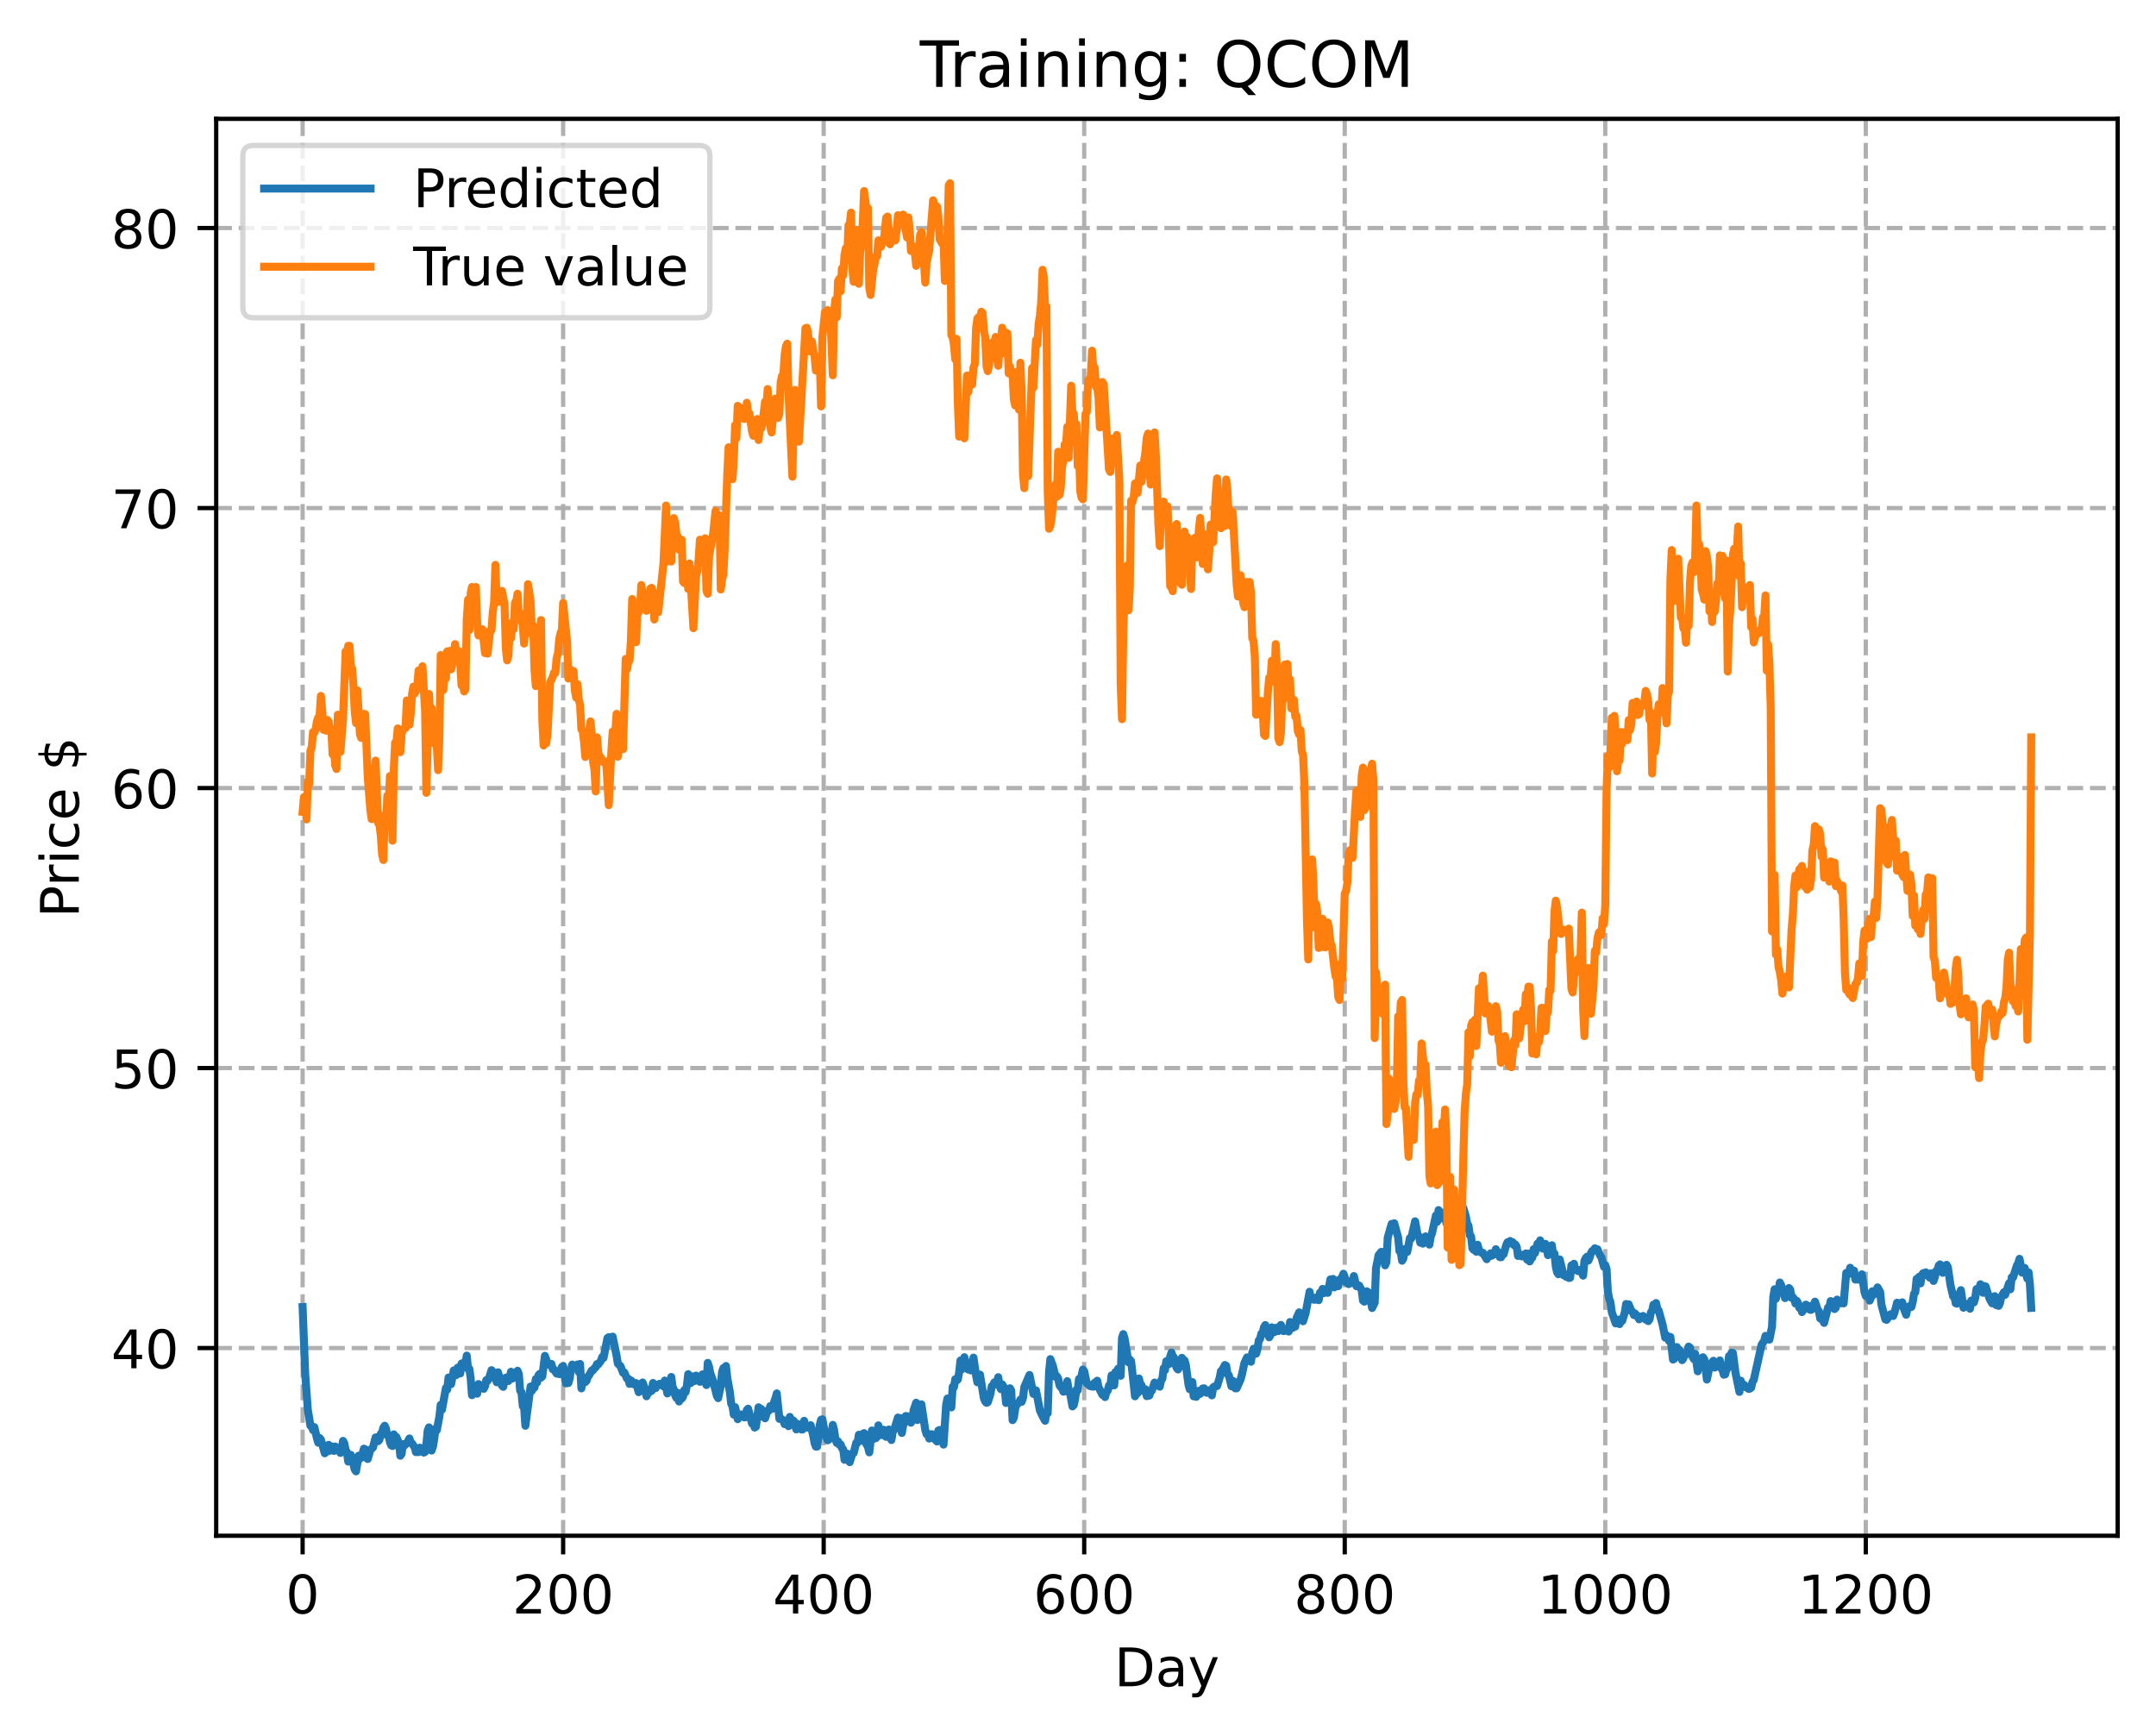<?xml version="1.0" encoding="utf-8" standalone="no"?>
<!DOCTYPE svg PUBLIC "-//W3C//DTD SVG 1.1//EN"
  "http://www.w3.org/Graphics/SVG/1.1/DTD/svg11.dtd">
<!-- Created with matplotlib (https://matplotlib.org/) -->
<svg height="325.986pt" version="1.1" viewBox="0 0 404.923 325.986" width="404.923pt" xmlns="http://www.w3.org/2000/svg" xmlns:xlink="http://www.w3.org/1999/xlink">
 <defs>
  <style type="text/css">
*{stroke-linecap:butt;stroke-linejoin:round;}
  </style>
 </defs>
 <g id="figure_1">
  <g id="patch_1">
   <path d="M 0 325.986 
L 404.923 325.986 
L 404.923 0 
L 0 0 
z
" style="fill:#ffffff;"/>
  </g>
  <g id="axes_1">
   <g id="patch_2">
    <path d="M 40.603 288.43 
L 397.723 288.43 
L 397.723 22.318 
L 40.603 22.318 
z
" style="fill:#ffffff;"/>
   </g>
   <g id="matplotlib.axis_1">
    <g id="xtick_1">
     <g id="line2d_1">
      <path clip-path="url(#p7b375232dc)" d="M 56.836 288.43 
L 56.836 22.318 
" style="fill:none;stroke:#b0b0b0;stroke-dasharray:2.96,1.28;stroke-dashoffset:0;stroke-width:0.8;"/>
     </g>
     <g id="line2d_2">
      <defs>
       <path d="M 0 0 
L 0 3.5 
" id="mfa3d8d0ae5" style="stroke:#000000;stroke-width:0.8;"/>
      </defs>
      <g>
       <use style="stroke:#000000;stroke-width:0.8;" x="56.836" xlink:href="#mfa3d8d0ae5" y="288.43"/>
      </g>
     </g>
     <g id="text_1">
      <!-- 0 -->
      <defs>
       <path d="M 31.781 66.406 
Q 24.172 66.406 20.328 58.906 
Q 16.5 51.422 16.5 36.375 
Q 16.5 21.391 20.328 13.891 
Q 24.172 6.391 31.781 6.391 
Q 39.453 6.391 43.281 13.891 
Q 47.125 21.391 47.125 36.375 
Q 47.125 51.422 43.281 58.906 
Q 39.453 66.406 31.781 66.406 
z
M 31.781 74.219 
Q 44.047 74.219 50.516 64.516 
Q 56.984 54.828 56.984 36.375 
Q 56.984 17.969 50.516 8.266 
Q 44.047 -1.422 31.781 -1.422 
Q 19.531 -1.422 13.062 8.266 
Q 6.594 17.969 6.594 36.375 
Q 6.594 54.828 13.062 64.516 
Q 19.531 74.219 31.781 74.219 
z
" id="DejaVuSans-48"/>
      </defs>
      <g transform="translate(53.655 303.029)scale(0.1 -0.1)">
       <use xlink:href="#DejaVuSans-48"/>
      </g>
     </g>
    </g>
    <g id="xtick_2">
     <g id="line2d_3">
      <path clip-path="url(#p7b375232dc)" d="M 105.766 288.43 
L 105.766 22.318 
" style="fill:none;stroke:#b0b0b0;stroke-dasharray:2.96,1.28;stroke-dashoffset:0;stroke-width:0.8;"/>
     </g>
     <g id="line2d_4">
      <g>
       <use style="stroke:#000000;stroke-width:0.8;" x="105.766" xlink:href="#mfa3d8d0ae5" y="288.43"/>
      </g>
     </g>
     <g id="text_2">
      <!-- 200 -->
      <defs>
       <path d="M 19.188 8.297 
L 53.609 8.297 
L 53.609 0 
L 7.328 0 
L 7.328 8.297 
Q 12.938 14.109 22.625 23.891 
Q 32.328 33.688 34.812 36.531 
Q 39.547 41.844 41.422 45.531 
Q 43.312 49.219 43.312 52.781 
Q 43.312 58.594 39.234 62.25 
Q 35.156 65.922 28.609 65.922 
Q 23.969 65.922 18.812 64.312 
Q 13.672 62.703 7.812 59.422 
L 7.812 69.391 
Q 13.766 71.781 18.938 73 
Q 24.125 74.219 28.422 74.219 
Q 39.75 74.219 46.484 68.547 
Q 53.219 62.891 53.219 53.422 
Q 53.219 48.922 51.531 44.891 
Q 49.859 40.875 45.406 35.406 
Q 44.188 33.984 37.641 27.219 
Q 31.109 20.453 19.188 8.297 
z
" id="DejaVuSans-50"/>
      </defs>
      <g transform="translate(96.223 303.029)scale(0.1 -0.1)">
       <use xlink:href="#DejaVuSans-50"/>
       <use x="63.623" xlink:href="#DejaVuSans-48"/>
       <use x="127.246" xlink:href="#DejaVuSans-48"/>
      </g>
     </g>
    </g>
    <g id="xtick_3">
     <g id="line2d_5">
      <path clip-path="url(#p7b375232dc)" d="M 154.697 288.43 
L 154.697 22.318 
" style="fill:none;stroke:#b0b0b0;stroke-dasharray:2.96,1.28;stroke-dashoffset:0;stroke-width:0.8;"/>
     </g>
     <g id="line2d_6">
      <g>
       <use style="stroke:#000000;stroke-width:0.8;" x="154.697" xlink:href="#mfa3d8d0ae5" y="288.43"/>
      </g>
     </g>
     <g id="text_3">
      <!-- 400 -->
      <defs>
       <path d="M 37.797 64.312 
L 12.891 25.391 
L 37.797 25.391 
z
M 35.203 72.906 
L 47.609 72.906 
L 47.609 25.391 
L 58.016 25.391 
L 58.016 17.188 
L 47.609 17.188 
L 47.609 0 
L 37.797 0 
L 37.797 17.188 
L 4.891 17.188 
L 4.891 26.703 
z
" id="DejaVuSans-52"/>
      </defs>
      <g transform="translate(145.153 303.029)scale(0.1 -0.1)">
       <use xlink:href="#DejaVuSans-52"/>
       <use x="63.623" xlink:href="#DejaVuSans-48"/>
       <use x="127.246" xlink:href="#DejaVuSans-48"/>
      </g>
     </g>
    </g>
    <g id="xtick_4">
     <g id="line2d_7">
      <path clip-path="url(#p7b375232dc)" d="M 203.628 288.43 
L 203.628 22.318 
" style="fill:none;stroke:#b0b0b0;stroke-dasharray:2.96,1.28;stroke-dashoffset:0;stroke-width:0.8;"/>
     </g>
     <g id="line2d_8">
      <g>
       <use style="stroke:#000000;stroke-width:0.8;" x="203.628" xlink:href="#mfa3d8d0ae5" y="288.43"/>
      </g>
     </g>
     <g id="text_4">
      <!-- 600 -->
      <defs>
       <path d="M 33.016 40.375 
Q 26.375 40.375 22.484 35.828 
Q 18.609 31.297 18.609 23.391 
Q 18.609 15.531 22.484 10.953 
Q 26.375 6.391 33.016 6.391 
Q 39.656 6.391 43.531 10.953 
Q 47.406 15.531 47.406 23.391 
Q 47.406 31.297 43.531 35.828 
Q 39.656 40.375 33.016 40.375 
z
M 52.594 71.297 
L 52.594 62.312 
Q 48.875 64.062 45.094 64.984 
Q 41.312 65.922 37.594 65.922 
Q 27.828 65.922 22.672 59.328 
Q 17.531 52.734 16.797 39.406 
Q 19.672 43.656 24.016 45.922 
Q 28.375 48.188 33.594 48.188 
Q 44.578 48.188 50.953 41.516 
Q 57.328 34.859 57.328 23.391 
Q 57.328 12.156 50.688 5.359 
Q 44.047 -1.422 33.016 -1.422 
Q 20.359 -1.422 13.672 8.266 
Q 6.984 17.969 6.984 36.375 
Q 6.984 53.656 15.188 63.938 
Q 23.391 74.219 37.203 74.219 
Q 40.922 74.219 44.703 73.484 
Q 48.484 72.75 52.594 71.297 
z
" id="DejaVuSans-54"/>
      </defs>
      <g transform="translate(194.084 303.029)scale(0.1 -0.1)">
       <use xlink:href="#DejaVuSans-54"/>
       <use x="63.623" xlink:href="#DejaVuSans-48"/>
       <use x="127.246" xlink:href="#DejaVuSans-48"/>
      </g>
     </g>
    </g>
    <g id="xtick_5">
     <g id="line2d_9">
      <path clip-path="url(#p7b375232dc)" d="M 252.558 288.43 
L 252.558 22.318 
" style="fill:none;stroke:#b0b0b0;stroke-dasharray:2.96,1.28;stroke-dashoffset:0;stroke-width:0.8;"/>
     </g>
     <g id="line2d_10">
      <g>
       <use style="stroke:#000000;stroke-width:0.8;" x="252.558" xlink:href="#mfa3d8d0ae5" y="288.43"/>
      </g>
     </g>
     <g id="text_5">
      <!-- 800 -->
      <defs>
       <path d="M 31.781 34.625 
Q 24.75 34.625 20.719 30.859 
Q 16.703 27.094 16.703 20.516 
Q 16.703 13.922 20.719 10.156 
Q 24.75 6.391 31.781 6.391 
Q 38.812 6.391 42.859 10.172 
Q 46.922 13.969 46.922 20.516 
Q 46.922 27.094 42.891 30.859 
Q 38.875 34.625 31.781 34.625 
z
M 21.922 38.812 
Q 15.578 40.375 12.031 44.719 
Q 8.5 49.078 8.5 55.328 
Q 8.5 64.062 14.719 69.141 
Q 20.953 74.219 31.781 74.219 
Q 42.672 74.219 48.875 69.141 
Q 55.078 64.062 55.078 55.328 
Q 55.078 49.078 51.531 44.719 
Q 48 40.375 41.703 38.812 
Q 48.828 37.156 52.797 32.312 
Q 56.781 27.484 56.781 20.516 
Q 56.781 9.906 50.312 4.234 
Q 43.844 -1.422 31.781 -1.422 
Q 19.734 -1.422 13.25 4.234 
Q 6.781 9.906 6.781 20.516 
Q 6.781 27.484 10.781 32.312 
Q 14.797 37.156 21.922 38.812 
z
M 18.312 54.391 
Q 18.312 48.734 21.844 45.562 
Q 25.391 42.391 31.781 42.391 
Q 38.141 42.391 41.719 45.562 
Q 45.312 48.734 45.312 54.391 
Q 45.312 60.062 41.719 63.234 
Q 38.141 66.406 31.781 66.406 
Q 25.391 66.406 21.844 63.234 
Q 18.312 60.062 18.312 54.391 
z
" id="DejaVuSans-56"/>
      </defs>
      <g transform="translate(243.015 303.029)scale(0.1 -0.1)">
       <use xlink:href="#DejaVuSans-56"/>
       <use x="63.623" xlink:href="#DejaVuSans-48"/>
       <use x="127.246" xlink:href="#DejaVuSans-48"/>
      </g>
     </g>
    </g>
    <g id="xtick_6">
     <g id="line2d_11">
      <path clip-path="url(#p7b375232dc)" d="M 301.489 288.43 
L 301.489 22.318 
" style="fill:none;stroke:#b0b0b0;stroke-dasharray:2.96,1.28;stroke-dashoffset:0;stroke-width:0.8;"/>
     </g>
     <g id="line2d_12">
      <g>
       <use style="stroke:#000000;stroke-width:0.8;" x="301.489" xlink:href="#mfa3d8d0ae5" y="288.43"/>
      </g>
     </g>
     <g id="text_6">
      <!-- 1000 -->
      <defs>
       <path d="M 12.406 8.297 
L 28.516 8.297 
L 28.516 63.922 
L 10.984 60.406 
L 10.984 69.391 
L 28.422 72.906 
L 38.281 72.906 
L 38.281 8.297 
L 54.391 8.297 
L 54.391 0 
L 12.406 0 
z
" id="DejaVuSans-49"/>
      </defs>
      <g transform="translate(288.764 303.029)scale(0.1 -0.1)">
       <use xlink:href="#DejaVuSans-49"/>
       <use x="63.623" xlink:href="#DejaVuSans-48"/>
       <use x="127.246" xlink:href="#DejaVuSans-48"/>
       <use x="190.869" xlink:href="#DejaVuSans-48"/>
      </g>
     </g>
    </g>
    <g id="xtick_7">
     <g id="line2d_13">
      <path clip-path="url(#p7b375232dc)" d="M 350.419 288.43 
L 350.419 22.318 
" style="fill:none;stroke:#b0b0b0;stroke-dasharray:2.96,1.28;stroke-dashoffset:0;stroke-width:0.8;"/>
     </g>
     <g id="line2d_14">
      <g>
       <use style="stroke:#000000;stroke-width:0.8;" x="350.419" xlink:href="#mfa3d8d0ae5" y="288.43"/>
      </g>
     </g>
     <g id="text_7">
      <!-- 1200 -->
      <g transform="translate(337.694 303.029)scale(0.1 -0.1)">
       <use xlink:href="#DejaVuSans-49"/>
       <use x="63.623" xlink:href="#DejaVuSans-50"/>
       <use x="127.246" xlink:href="#DejaVuSans-48"/>
       <use x="190.869" xlink:href="#DejaVuSans-48"/>
      </g>
     </g>
    </g>
    <g id="text_8">
     <!-- Day -->
     <defs>
      <path d="M 19.672 64.797 
L 19.672 8.109 
L 31.594 8.109 
Q 46.688 8.109 53.688 14.938 
Q 60.688 21.781 60.688 36.531 
Q 60.688 51.172 53.688 57.984 
Q 46.688 64.797 31.594 64.797 
z
M 9.812 72.906 
L 30.078 72.906 
Q 51.266 72.906 61.172 64.094 
Q 71.094 55.281 71.094 36.531 
Q 71.094 17.672 61.125 8.828 
Q 51.172 0 30.078 0 
L 9.812 0 
z
" id="DejaVuSans-68"/>
      <path d="M 34.281 27.484 
Q 23.391 27.484 19.188 25 
Q 14.984 22.516 14.984 16.5 
Q 14.984 11.719 18.141 8.906 
Q 21.297 6.109 26.703 6.109 
Q 34.188 6.109 38.703 11.406 
Q 43.219 16.703 43.219 25.484 
L 43.219 27.484 
z
M 52.203 31.203 
L 52.203 0 
L 43.219 0 
L 43.219 8.297 
Q 40.141 3.328 35.547 0.953 
Q 30.953 -1.422 24.312 -1.422 
Q 15.922 -1.422 10.953 3.297 
Q 6 8.016 6 15.922 
Q 6 25.141 12.172 29.828 
Q 18.359 34.516 30.609 34.516 
L 43.219 34.516 
L 43.219 35.406 
Q 43.219 41.609 39.141 45 
Q 35.062 48.391 27.688 48.391 
Q 23 48.391 18.547 47.266 
Q 14.109 46.141 10.016 43.891 
L 10.016 52.203 
Q 14.938 54.109 19.578 55.047 
Q 24.219 56 28.609 56 
Q 40.484 56 46.344 49.844 
Q 52.203 43.703 52.203 31.203 
z
" id="DejaVuSans-97"/>
      <path d="M 32.172 -5.078 
Q 28.375 -14.844 24.75 -17.812 
Q 21.141 -20.797 15.094 -20.797 
L 7.906 -20.797 
L 7.906 -13.281 
L 13.188 -13.281 
Q 16.891 -13.281 18.938 -11.516 
Q 21 -9.766 23.484 -3.219 
L 25.094 0.875 
L 2.984 54.688 
L 12.5 54.688 
L 29.594 11.922 
L 46.688 54.688 
L 56.203 54.688 
z
" id="DejaVuSans-121"/>
     </defs>
     <g transform="translate(209.29 316.707)scale(0.1 -0.1)">
      <use xlink:href="#DejaVuSans-68"/>
      <use x="77.002" xlink:href="#DejaVuSans-97"/>
      <use x="138.281" xlink:href="#DejaVuSans-121"/>
     </g>
    </g>
   </g>
   <g id="matplotlib.axis_2">
    <g id="ytick_1">
     <g id="line2d_15">
      <path clip-path="url(#p7b375232dc)" d="M 40.603 253.184 
L 397.723 253.184 
" style="fill:none;stroke:#b0b0b0;stroke-dasharray:2.96,1.28;stroke-dashoffset:0;stroke-width:0.8;"/>
     </g>
     <g id="line2d_16">
      <defs>
       <path d="M 0 0 
L -3.5 0 
" id="macbcc47c3e" style="stroke:#000000;stroke-width:0.8;"/>
      </defs>
      <g>
       <use style="stroke:#000000;stroke-width:0.8;" x="40.603" xlink:href="#macbcc47c3e" y="253.184"/>
      </g>
     </g>
     <g id="text_9">
      <!-- 40 -->
      <g transform="translate(20.878 256.984)scale(0.1 -0.1)">
       <use xlink:href="#DejaVuSans-52"/>
       <use x="63.623" xlink:href="#DejaVuSans-48"/>
      </g>
     </g>
    </g>
    <g id="ytick_2">
     <g id="line2d_17">
      <path clip-path="url(#p7b375232dc)" d="M 40.603 200.595 
L 397.723 200.595 
" style="fill:none;stroke:#b0b0b0;stroke-dasharray:2.96,1.28;stroke-dashoffset:0;stroke-width:0.8;"/>
     </g>
     <g id="line2d_18">
      <g>
       <use style="stroke:#000000;stroke-width:0.8;" x="40.603" xlink:href="#macbcc47c3e" y="200.595"/>
      </g>
     </g>
     <g id="text_10">
      <!-- 50 -->
      <defs>
       <path d="M 10.797 72.906 
L 49.516 72.906 
L 49.516 64.594 
L 19.828 64.594 
L 19.828 46.734 
Q 21.969 47.469 24.109 47.828 
Q 26.266 48.188 28.422 48.188 
Q 40.625 48.188 47.75 41.5 
Q 54.891 34.812 54.891 23.391 
Q 54.891 11.625 47.562 5.094 
Q 40.234 -1.422 26.906 -1.422 
Q 22.312 -1.422 17.547 -0.641 
Q 12.797 0.141 7.719 1.703 
L 7.719 11.625 
Q 12.109 9.234 16.797 8.062 
Q 21.484 6.891 26.703 6.891 
Q 35.156 6.891 40.078 11.328 
Q 45.016 15.766 45.016 23.391 
Q 45.016 31 40.078 35.438 
Q 35.156 39.891 26.703 39.891 
Q 22.75 39.891 18.812 39.016 
Q 14.891 38.141 10.797 36.281 
z
" id="DejaVuSans-53"/>
      </defs>
      <g transform="translate(20.878 204.395)scale(0.1 -0.1)">
       <use xlink:href="#DejaVuSans-53"/>
       <use x="63.623" xlink:href="#DejaVuSans-48"/>
      </g>
     </g>
    </g>
    <g id="ytick_3">
     <g id="line2d_19">
      <path clip-path="url(#p7b375232dc)" d="M 40.603 148.006 
L 397.723 148.006 
" style="fill:none;stroke:#b0b0b0;stroke-dasharray:2.96,1.28;stroke-dashoffset:0;stroke-width:0.8;"/>
     </g>
     <g id="line2d_20">
      <g>
       <use style="stroke:#000000;stroke-width:0.8;" x="40.603" xlink:href="#macbcc47c3e" y="148.006"/>
      </g>
     </g>
     <g id="text_11">
      <!-- 60 -->
      <g transform="translate(20.878 151.806)scale(0.1 -0.1)">
       <use xlink:href="#DejaVuSans-54"/>
       <use x="63.623" xlink:href="#DejaVuSans-48"/>
      </g>
     </g>
    </g>
    <g id="ytick_4">
     <g id="line2d_21">
      <path clip-path="url(#p7b375232dc)" d="M 40.603 95.417 
L 397.723 95.417 
" style="fill:none;stroke:#b0b0b0;stroke-dasharray:2.96,1.28;stroke-dashoffset:0;stroke-width:0.8;"/>
     </g>
     <g id="line2d_22">
      <g>
       <use style="stroke:#000000;stroke-width:0.8;" x="40.603" xlink:href="#macbcc47c3e" y="95.417"/>
      </g>
     </g>
     <g id="text_12">
      <!-- 70 -->
      <defs>
       <path d="M 8.203 72.906 
L 55.078 72.906 
L 55.078 68.703 
L 28.609 0 
L 18.312 0 
L 43.219 64.594 
L 8.203 64.594 
z
" id="DejaVuSans-55"/>
      </defs>
      <g transform="translate(20.878 99.217)scale(0.1 -0.1)">
       <use xlink:href="#DejaVuSans-55"/>
       <use x="63.623" xlink:href="#DejaVuSans-48"/>
      </g>
     </g>
    </g>
    <g id="ytick_5">
     <g id="line2d_23">
      <path clip-path="url(#p7b375232dc)" d="M 40.603 42.828 
L 397.723 42.828 
" style="fill:none;stroke:#b0b0b0;stroke-dasharray:2.96,1.28;stroke-dashoffset:0;stroke-width:0.8;"/>
     </g>
     <g id="line2d_24">
      <g>
       <use style="stroke:#000000;stroke-width:0.8;" x="40.603" xlink:href="#macbcc47c3e" y="42.828"/>
      </g>
     </g>
     <g id="text_13">
      <!-- 80 -->
      <g transform="translate(20.878 46.628)scale(0.1 -0.1)">
       <use xlink:href="#DejaVuSans-56"/>
       <use x="63.623" xlink:href="#DejaVuSans-48"/>
      </g>
     </g>
    </g>
    <g id="text_14">
     <!-- Price $ -->
     <defs>
      <path d="M 19.672 64.797 
L 19.672 37.406 
L 32.078 37.406 
Q 38.969 37.406 42.719 40.969 
Q 46.484 44.531 46.484 51.125 
Q 46.484 57.672 42.719 61.234 
Q 38.969 64.797 32.078 64.797 
z
M 9.812 72.906 
L 32.078 72.906 
Q 44.344 72.906 50.609 67.359 
Q 56.891 61.812 56.891 51.125 
Q 56.891 40.328 50.609 34.812 
Q 44.344 29.297 32.078 29.297 
L 19.672 29.297 
L 19.672 0 
L 9.812 0 
z
" id="DejaVuSans-80"/>
      <path d="M 41.109 46.297 
Q 39.594 47.172 37.812 47.578 
Q 36.031 48 33.891 48 
Q 26.266 48 22.188 43.047 
Q 18.109 38.094 18.109 28.812 
L 18.109 0 
L 9.078 0 
L 9.078 54.688 
L 18.109 54.688 
L 18.109 46.188 
Q 20.953 51.172 25.484 53.578 
Q 30.031 56 36.531 56 
Q 37.453 56 38.578 55.875 
Q 39.703 55.766 41.062 55.516 
z
" id="DejaVuSans-114"/>
      <path d="M 9.422 54.688 
L 18.406 54.688 
L 18.406 0 
L 9.422 0 
z
M 9.422 75.984 
L 18.406 75.984 
L 18.406 64.594 
L 9.422 64.594 
z
" id="DejaVuSans-105"/>
      <path d="M 48.781 52.594 
L 48.781 44.188 
Q 44.969 46.297 41.141 47.344 
Q 37.312 48.391 33.406 48.391 
Q 24.656 48.391 19.812 42.844 
Q 14.984 37.312 14.984 27.297 
Q 14.984 17.281 19.812 11.734 
Q 24.656 6.203 33.406 6.203 
Q 37.312 6.203 41.141 7.25 
Q 44.969 8.297 48.781 10.406 
L 48.781 2.094 
Q 45.016 0.344 40.984 -0.531 
Q 36.969 -1.422 32.422 -1.422 
Q 20.062 -1.422 12.781 6.344 
Q 5.516 14.109 5.516 27.297 
Q 5.516 40.672 12.859 48.328 
Q 20.219 56 33.016 56 
Q 37.156 56 41.109 55.141 
Q 45.062 54.297 48.781 52.594 
z
" id="DejaVuSans-99"/>
      <path d="M 56.203 29.594 
L 56.203 25.203 
L 14.891 25.203 
Q 15.484 15.922 20.484 11.062 
Q 25.484 6.203 34.422 6.203 
Q 39.594 6.203 44.453 7.469 
Q 49.312 8.734 54.109 11.281 
L 54.109 2.781 
Q 49.266 0.734 44.188 -0.344 
Q 39.109 -1.422 33.891 -1.422 
Q 20.797 -1.422 13.156 6.188 
Q 5.516 13.812 5.516 26.812 
Q 5.516 40.234 12.766 48.109 
Q 20.016 56 32.328 56 
Q 43.359 56 49.781 48.891 
Q 56.203 41.797 56.203 29.594 
z
M 47.219 32.234 
Q 47.125 39.594 43.094 43.984 
Q 39.062 48.391 32.422 48.391 
Q 24.906 48.391 20.391 44.141 
Q 15.875 39.891 15.188 32.172 
z
" id="DejaVuSans-101"/>
      <path id="DejaVuSans-32"/>
      <path d="M 33.797 -14.703 
L 28.906 -14.703 
L 28.859 0 
Q 23.734 0.094 18.609 1.188 
Q 13.484 2.297 8.297 4.5 
L 8.297 13.281 
Q 13.281 10.156 18.375 8.562 
Q 23.484 6.984 28.906 6.938 
L 28.906 29.203 
Q 18.109 30.953 13.203 35.156 
Q 8.297 39.359 8.297 46.688 
Q 8.297 54.641 13.625 59.219 
Q 18.953 63.812 28.906 64.5 
L 28.906 75.984 
L 33.797 75.984 
L 33.797 64.656 
Q 38.328 64.453 42.578 63.688 
Q 46.828 62.938 50.875 61.625 
L 50.875 53.078 
Q 46.828 55.125 42.547 56.25 
Q 38.281 57.375 33.797 57.562 
L 33.797 36.719 
Q 44.875 35.016 50.094 30.609 
Q 55.328 26.219 55.328 18.609 
Q 55.328 10.359 49.781 5.594 
Q 44.234 0.828 33.797 0.094 
z
M 28.906 37.594 
L 28.906 57.625 
Q 23.25 56.984 20.266 54.391 
Q 17.281 51.812 17.281 47.516 
Q 17.281 43.312 20.031 40.969 
Q 22.797 38.625 28.906 37.594 
z
M 33.797 28.219 
L 33.797 7.078 
Q 39.984 7.906 43.141 10.594 
Q 46.297 13.281 46.297 17.672 
Q 46.297 21.969 43.281 24.5 
Q 40.281 27.047 33.797 28.219 
z
" id="DejaVuSans-36"/>
     </defs>
     <g transform="translate(14.798 172.342)rotate(-90)scale(0.1 -0.1)">
      <use xlink:href="#DejaVuSans-80"/>
      <use x="58.553" xlink:href="#DejaVuSans-114"/>
      <use x="99.666" xlink:href="#DejaVuSans-105"/>
      <use x="127.449" xlink:href="#DejaVuSans-99"/>
      <use x="182.43" xlink:href="#DejaVuSans-101"/>
      <use x="243.953" xlink:href="#DejaVuSans-32"/>
      <use x="275.74" xlink:href="#DejaVuSans-36"/>
     </g>
    </g>
   </g>
   <g id="line2d_25">
    <path clip-path="url(#p7b375232dc)" d="M 56.836 245.489 
L 57.325 258.108 
L 57.814 264.763 
L 58.304 267.777 
L 58.548 267.797 
L 58.793 268.598 
L 59.038 268.03 
L 59.527 270.13 
L 59.772 270.956 
L 60.016 270.068 
L 60.261 270.361 
L 60.995 272.949 
L 61.24 272.036 
L 61.484 272.608 
L 61.729 271.36 
L 61.974 272.456 
L 62.463 271.682 
L 62.708 272.499 
L 62.952 271.672 
L 63.197 272.342 
L 63.686 272.239 
L 63.931 272.875 
L 64.175 272.015 
L 64.42 270.618 
L 64.665 271.068 
L 64.909 272.352 
L 65.154 272.713 
L 65.399 274.507 
L 65.643 274.089 
L 65.888 273.246 
L 66.133 273.908 
L 66.622 275.994 
L 66.867 276.334 
L 67.356 273.401 
L 67.601 273.971 
L 68.09 273.029 
L 68.335 272.082 
L 68.579 272.188 
L 68.824 273.839 
L 69.069 274.019 
L 69.558 272.305 
L 70.047 271.858 
L 70.536 269.978 
L 70.781 269.931 
L 71.026 270.672 
L 71.27 270.385 
L 71.515 269.279 
L 71.76 269.059 
L 72.004 268.121 
L 72.249 267.773 
L 72.494 268.324 
L 72.738 269.598 
L 72.983 269.574 
L 73.228 270.826 
L 73.472 271.457 
L 73.717 271.583 
L 73.962 269.393 
L 74.206 269.872 
L 74.451 269.887 
L 74.94 271.081 
L 75.185 273.408 
L 75.429 273.074 
L 75.674 271.216 
L 75.919 271.508 
L 76.408 271.078 
L 76.897 270.16 
L 77.142 270.97 
L 77.387 271.086 
L 77.876 271.847 
L 78.121 272.733 
L 78.365 272.642 
L 78.61 272.728 
L 78.855 271.893 
L 79.099 272.035 
L 79.344 272.309 
L 79.589 272.816 
L 79.833 272.686 
L 80.078 271.259 
L 80.323 268.682 
L 80.567 268.076 
L 80.812 269.818 
L 81.056 272.437 
L 81.301 271.737 
L 81.546 270.355 
L 81.79 268.314 
L 82.035 268.62 
L 82.524 266.043 
L 82.769 263.835 
L 83.014 264.746 
L 83.748 260.671 
L 83.992 260.98 
L 84.237 258.719 
L 84.482 259.783 
L 84.726 259.955 
L 85.216 257.387 
L 85.705 258.247 
L 85.95 256.868 
L 86.439 257.956 
L 86.684 256.088 
L 86.928 256.699 
L 87.173 255.871 
L 87.417 256.021 
L 87.662 254.598 
L 87.907 257.091 
L 88.151 257.086 
L 88.396 258.842 
L 88.641 262.033 
L 88.885 261.241 
L 89.13 261.443 
L 89.375 261.012 
L 89.619 261.754 
L 89.864 259.942 
L 90.109 260.478 
L 90.353 260.179 
L 90.843 260.846 
L 91.087 260.375 
L 91.332 259.198 
L 91.577 259.338 
L 91.821 258.943 
L 92.311 257.34 
L 92.555 257.632 
L 92.8 258.416 
L 93.044 258.777 
L 93.289 259.609 
L 93.534 257.733 
L 94.023 259.481 
L 94.268 260.226 
L 94.512 260.47 
L 94.757 259.258 
L 95.002 258.74 
L 95.491 259.374 
L 95.98 257.632 
L 96.225 258.914 
L 96.714 258.324 
L 96.959 258.29 
L 97.204 257.444 
L 97.448 258.063 
L 97.693 261.182 
L 97.938 261.479 
L 98.182 264.087 
L 98.427 264.254 
L 98.672 267.779 
L 99.65 260.401 
L 99.895 261.211 
L 100.139 260.662 
L 100.384 260.61 
L 100.629 259 
L 100.873 259.644 
L 101.118 258.319 
L 101.363 258.026 
L 101.607 258.735 
L 101.852 258.503 
L 102.341 254.645 
L 102.831 256.022 
L 103.075 256.33 
L 103.565 256.161 
L 103.809 257.166 
L 104.054 257.211 
L 104.543 257.973 
L 104.788 257.617 
L 105.032 258.078 
L 105.522 256.726 
L 105.766 256.563 
L 106.256 259.809 
L 106.745 259.752 
L 106.99 258.932 
L 107.234 257.128 
L 107.479 256.284 
L 107.968 256.843 
L 108.213 256.764 
L 108.458 256.266 
L 108.702 257.691 
L 108.947 256.171 
L 109.192 260.757 
L 109.436 259.328 
L 109.681 259.66 
L 109.926 259.57 
L 110.17 259.317 
L 110.415 258.541 
L 110.66 258.265 
L 111.149 257.38 
L 111.393 257.342 
L 111.638 256.959 
L 111.883 256.783 
L 112.127 256.188 
L 112.372 256.245 
L 112.861 255.564 
L 113.106 254.853 
L 113.351 255.044 
L 114.085 251.303 
L 114.329 251.141 
L 114.574 251.598 
L 114.819 251.398 
L 115.063 251.037 
L 115.797 254.613 
L 116.042 256.103 
L 116.531 256.562 
L 117.02 257.829 
L 117.265 257.787 
L 117.754 258.913 
L 117.999 258.941 
L 118.244 259.921 
L 118.488 259.254 
L 118.733 259.469 
L 118.978 259.962 
L 119.222 260.013 
L 119.467 259.765 
L 119.956 261.47 
L 120.201 260.649 
L 120.446 260.586 
L 120.69 259.645 
L 120.935 260.284 
L 121.424 262.239 
L 121.669 261.565 
L 121.914 261.538 
L 122.158 260.943 
L 122.403 261.215 
L 122.648 259.738 
L 122.892 260.432 
L 123.137 260.711 
L 123.381 260.076 
L 123.626 260.126 
L 123.871 259.893 
L 124.605 260.37 
L 124.849 259.289 
L 125.339 261.706 
L 125.583 260.59 
L 125.828 260.21 
L 126.073 258.61 
L 126.317 260.444 
L 126.562 260.979 
L 126.807 262.082 
L 127.051 262.568 
L 127.296 261.592 
L 127.541 263.224 
L 127.785 262.185 
L 128.03 262.693 
L 128.275 262.337 
L 128.519 261.081 
L 128.764 261.461 
L 129.008 260.233 
L 129.253 258.088 
L 129.498 258.745 
L 129.742 259.754 
L 129.987 258.491 
L 130.476 259.359 
L 130.721 258.356 
L 130.966 258.97 
L 131.21 259.161 
L 131.455 259.521 
L 131.944 258.127 
L 132.189 258.345 
L 132.434 259.645 
L 132.678 260.13 
L 132.923 255.963 
L 133.168 256.701 
L 133.412 257.927 
L 133.902 259.255 
L 134.636 262.171 
L 134.88 262.592 
L 135.369 260.275 
L 135.614 257.598 
L 135.859 256.947 
L 136.103 257.014 
L 136.348 256.555 
L 136.593 258.793 
L 137.082 261.499 
L 137.327 263.647 
L 137.571 264.11 
L 137.816 265.691 
L 138.061 264.284 
L 138.55 266.545 
L 139.039 265.655 
L 139.529 265.686 
L 139.773 266.213 
L 140.018 266.175 
L 140.263 264.815 
L 140.507 264.573 
L 141.241 267.381 
L 141.486 267.016 
L 141.73 268.12 
L 141.975 267.955 
L 142.464 264.306 
L 142.709 264.609 
L 142.954 264.613 
L 143.198 266.072 
L 143.443 266.111 
L 143.688 266.377 
L 144.177 264.906 
L 144.422 264.924 
L 144.666 264.078 
L 144.911 264.141 
L 145.156 264.56 
L 145.4 263.251 
L 145.645 262.629 
L 145.89 261.701 
L 146.379 266.486 
L 146.868 266.542 
L 147.113 266.735 
L 147.357 267.475 
L 147.847 267.242 
L 148.091 267.851 
L 148.336 266.116 
L 148.581 266.874 
L 148.825 266.696 
L 149.07 266.854 
L 149.559 268.465 
L 149.804 267.417 
L 150.049 268.002 
L 150.293 268.077 
L 150.538 268.492 
L 150.783 268.446 
L 151.027 266.844 
L 151.272 268.008 
L 151.761 268.135 
L 152.251 267.673 
L 152.74 269.68 
L 152.984 271.038 
L 153.229 271.691 
L 153.474 271.685 
L 153.963 267.62 
L 154.208 266.653 
L 154.452 266.555 
L 154.942 269.242 
L 155.431 270.519 
L 155.676 270.366 
L 155.92 269.308 
L 156.165 269.278 
L 156.41 267.615 
L 156.654 268.599 
L 156.899 270.249 
L 157.144 270.986 
L 157.388 270.698 
L 157.633 271.337 
L 157.878 271.279 
L 158.122 271.98 
L 158.367 272.218 
L 158.612 274.168 
L 158.856 273.826 
L 159.101 273.017 
L 159.345 273.558 
L 159.59 274.614 
L 160.079 273.001 
L 160.324 272.891 
L 160.813 270.978 
L 161.058 270.975 
L 161.303 269.463 
L 161.547 269.627 
L 161.792 270.555 
L 162.037 269.295 
L 162.281 269.16 
L 162.526 270.896 
L 163.015 271.739 
L 163.26 272.773 
L 163.749 268.666 
L 163.994 270.287 
L 164.239 268.952 
L 164.483 270.118 
L 164.728 269.844 
L 164.972 267.702 
L 165.217 268.929 
L 165.462 269.44 
L 165.706 269.542 
L 165.951 268.515 
L 166.196 269.5 
L 166.44 269.863 
L 166.685 268.791 
L 166.93 268.486 
L 167.419 270.456 
L 167.664 268.83 
L 167.908 268.625 
L 168.642 266.236 
L 168.887 266.929 
L 169.132 266.353 
L 169.376 269.126 
L 169.621 267.693 
L 169.866 267.159 
L 170.11 265.946 
L 170.355 265.989 
L 170.6 266.29 
L 170.844 266.991 
L 171.089 267.204 
L 171.333 266.811 
L 171.578 264.883 
L 172.067 263.452 
L 172.312 266.697 
L 172.801 264.434 
L 173.046 263.747 
L 173.78 268.59 
L 174.025 269.353 
L 174.269 269.262 
L 174.514 270.184 
L 175.003 269.36 
L 175.248 269.591 
L 175.493 270.222 
L 175.982 270.726 
L 176.227 268.678 
L 176.471 268.568 
L 176.716 269.599 
L 176.96 269.537 
L 177.205 271.314 
L 177.694 263.846 
L 177.939 262.66 
L 178.184 262.929 
L 178.673 264.327 
L 178.918 260.469 
L 179.162 260.54 
L 179.407 259.034 
L 179.652 259.303 
L 179.896 259.071 
L 180.141 257.741 
L 180.386 255.525 
L 180.63 257.188 
L 180.875 255.613 
L 181.12 254.902 
L 181.609 256.818 
L 181.854 257.227 
L 182.098 256.478 
L 182.343 257.384 
L 182.588 256.515 
L 182.832 254.98 
L 183.321 258.377 
L 183.566 259.616 
L 183.811 259.093 
L 184.055 258.174 
L 184.789 262.635 
L 185.034 263.22 
L 185.279 263.469 
L 185.523 263.356 
L 186.013 261.819 
L 186.257 260.359 
L 186.502 260.218 
L 186.747 259.628 
L 186.991 259.808 
L 187.236 259.589 
L 187.481 258.652 
L 187.725 260.32 
L 187.97 260.9 
L 188.215 260.004 
L 188.459 260.356 
L 188.704 261.009 
L 188.948 263.498 
L 189.193 261.568 
L 189.438 261.639 
L 189.682 260.739 
L 189.927 261.171 
L 190.172 266.72 
L 190.416 266.269 
L 190.661 264.583 
L 190.906 263.85 
L 191.395 263.419 
L 191.64 262.861 
L 191.884 263.282 
L 192.129 262.543 
L 192.374 260.507 
L 193.352 258.239 
L 194.086 261.797 
L 194.331 261.223 
L 194.575 261.125 
L 195.309 264.903 
L 195.799 265.971 
L 196.288 266.836 
L 196.533 265.103 
L 196.777 265.411 
L 197.022 257.716 
L 197.267 255.259 
L 197.756 256.573 
L 198.245 258.599 
L 198.49 258.479 
L 198.735 258.878 
L 198.979 260.159 
L 199.224 260.538 
L 199.469 260.634 
L 199.713 261.377 
L 199.958 261.328 
L 200.203 260.885 
L 200.447 259.402 
L 200.692 260.941 
L 200.936 261.536 
L 201.426 264.141 
L 201.67 263.888 
L 201.915 262.757 
L 202.16 261.015 
L 202.404 261.126 
L 202.649 258.986 
L 202.894 259.417 
L 203.383 257.221 
L 203.628 257.542 
L 204.117 259.834 
L 204.362 259.936 
L 204.606 260.256 
L 204.851 260.369 
L 205.34 260.443 
L 205.585 259.676 
L 205.83 259.895 
L 206.074 259.314 
L 206.319 260.548 
L 207.053 261.978 
L 207.297 261.742 
L 207.542 262.39 
L 207.787 261.476 
L 208.031 261.2 
L 208.276 260.219 
L 208.521 260.369 
L 208.765 258.308 
L 209.01 258.819 
L 209.255 260.185 
L 209.499 257.68 
L 209.744 257.884 
L 209.989 257.071 
L 210.233 257.19 
L 210.478 258.388 
L 210.723 251.266 
L 210.967 250.56 
L 211.212 251.36 
L 211.946 255.861 
L 212.191 255.337 
L 212.435 255.63 
L 213.169 262.25 
L 213.414 261.795 
L 213.658 261.65 
L 213.903 258.894 
L 214.148 259.93 
L 214.392 260.145 
L 214.637 261.214 
L 215.126 260.922 
L 215.371 262.216 
L 215.86 262.104 
L 216.105 261.381 
L 216.35 261.148 
L 216.839 259.666 
L 217.084 259.858 
L 217.328 259.893 
L 217.818 260.439 
L 218.062 259.289 
L 218.307 258.906 
L 218.551 256.97 
L 218.796 257.334 
L 219.041 255.653 
L 219.53 256.199 
L 219.775 254.766 
L 220.019 254.031 
L 220.264 254.701 
L 220.509 254.995 
L 220.753 256.279 
L 220.998 256.925 
L 221.243 257.205 
L 221.487 256.726 
L 221.732 256.628 
L 221.977 255.014 
L 222.221 256.103 
L 222.466 255.5 
L 222.711 256.332 
L 223.2 260.001 
L 223.445 260.921 
L 223.934 259.557 
L 224.179 262.248 
L 224.423 261.798 
L 224.668 262.351 
L 224.912 261.368 
L 225.157 261.202 
L 225.402 261.791 
L 225.646 261.521 
L 225.891 260.77 
L 226.136 260.744 
L 226.38 261.384 
L 226.625 261.583 
L 226.87 261.542 
L 227.114 261.095 
L 227.604 262.064 
L 227.848 260.572 
L 228.093 260.393 
L 228.582 260.321 
L 229.072 258.75 
L 229.316 257.504 
L 229.561 257.302 
L 230.05 256.365 
L 230.295 256.506 
L 230.539 258.111 
L 230.784 258.277 
L 231.273 260.352 
L 231.518 259.312 
L 231.763 259.5 
L 232.007 260.753 
L 232.252 260.741 
L 232.986 259.108 
L 233.231 258.247 
L 233.72 255.989 
L 234.209 254.934 
L 234.943 255.755 
L 235.188 254.08 
L 235.433 253.309 
L 235.922 254.242 
L 236.167 253.352 
L 236.411 251.758 
L 236.656 251.465 
L 236.9 250.473 
L 237.145 250.367 
L 237.39 249.249 
L 237.634 248.865 
L 237.879 250.064 
L 238.368 251.169 
L 238.613 250.763 
L 238.858 249.29 
L 239.102 250.082 
L 239.347 250.187 
L 239.592 249.393 
L 240.081 249.999 
L 240.326 249.114 
L 240.57 248.837 
L 241.06 249.998 
L 241.794 249.824 
L 242.038 250.084 
L 242.283 248.295 
L 242.527 249.28 
L 242.772 249.406 
L 243.017 249.023 
L 243.261 249.149 
L 243.506 247.552 
L 243.995 246.476 
L 244.24 247.833 
L 244.729 248.156 
L 245.219 246.599 
L 245.953 242.61 
L 246.197 243.957 
L 246.442 243.824 
L 246.687 244.09 
L 246.931 244.115 
L 247.176 243.686 
L 247.421 244.099 
L 247.665 244.19 
L 247.91 242.775 
L 248.155 242.975 
L 248.399 242.067 
L 248.644 242.858 
L 248.888 242.154 
L 249.133 242.629 
L 249.378 242.81 
L 249.867 240.282 
L 250.112 240.608 
L 250.356 240.202 
L 250.601 241.781 
L 250.846 240.645 
L 251.335 241.557 
L 251.58 240.317 
L 251.824 240.425 
L 252.314 239.225 
L 252.558 239.857 
L 252.803 240.823 
L 253.048 240.569 
L 253.292 241.166 
L 253.537 241.055 
L 253.782 240.605 
L 254.026 240.712 
L 254.271 239.662 
L 254.76 241.569 
L 255.005 241.599 
L 255.249 241.435 
L 255.739 242.3 
L 255.983 244.266 
L 256.228 244.469 
L 256.473 243.038 
L 256.717 242.53 
L 256.962 242.697 
L 257.207 243.13 
L 257.696 245.662 
L 258.185 244.661 
L 258.43 238.188 
L 258.919 235.733 
L 259.409 235.12 
L 259.653 235.134 
L 260.143 237.647 
L 260.387 237.084 
L 260.632 232.422 
L 261.366 229.864 
L 261.61 230.279 
L 261.855 229.744 
L 262.589 232.406 
L 262.834 234.972 
L 263.078 235.087 
L 263.323 236.782 
L 263.568 236.38 
L 263.812 234.606 
L 264.057 235.241 
L 264.302 235.107 
L 264.791 232.546 
L 265.036 232.624 
L 265.77 229.381 
L 266.259 232.021 
L 266.503 232.215 
L 266.748 233.393 
L 266.993 233.143 
L 267.237 233.572 
L 267.482 233.216 
L 267.727 232.218 
L 267.971 233.31 
L 268.216 233.316 
L 268.461 233.757 
L 268.705 232.247 
L 268.95 231.614 
L 269.684 228.275 
L 269.929 229.458 
L 270.173 227.276 
L 270.418 228.893 
L 270.663 227.711 
L 270.907 227.92 
L 271.152 227.759 
L 271.397 227.774 
L 271.641 229.724 
L 271.886 229.861 
L 272.131 227.568 
L 272.375 227.042 
L 272.62 227.408 
L 272.864 225.217 
L 273.109 225.976 
L 273.354 227.278 
L 273.843 227.193 
L 274.332 227.695 
L 274.577 227.404 
L 274.822 226.835 
L 275.311 228.504 
L 275.556 229.833 
L 275.8 230.178 
L 276.045 231.988 
L 276.29 232.226 
L 276.534 234.442 
L 276.779 234.737 
L 277.024 234.232 
L 277.268 235.094 
L 277.513 233.78 
L 277.758 234.682 
L 278.002 235.096 
L 278.247 235.288 
L 278.491 235.274 
L 278.981 236.084 
L 279.225 236.496 
L 279.47 235.821 
L 279.715 235.978 
L 279.959 235.388 
L 280.204 235.833 
L 280.449 235.43 
L 280.693 235.577 
L 280.938 234.62 
L 281.183 235.443 
L 281.427 235.188 
L 281.672 236.104 
L 281.917 236.137 
L 282.161 235.326 
L 282.406 235.557 
L 282.895 233.813 
L 283.14 233.306 
L 283.385 233.494 
L 283.629 233.074 
L 283.874 233.553 
L 284.118 233.316 
L 284.363 233.868 
L 284.608 233.73 
L 284.852 234.142 
L 285.097 235.883 
L 285.342 235.842 
L 285.586 235.607 
L 285.831 235.978 
L 286.32 235.897 
L 286.565 235.413 
L 286.81 236.574 
L 287.054 235.45 
L 287.299 236.914 
L 287.544 236.423 
L 287.788 236.184 
L 288.033 234.612 
L 288.278 235.355 
L 288.767 233.573 
L 289.012 233.793 
L 289.256 232.951 
L 289.746 234.508 
L 289.99 234.434 
L 290.235 233.61 
L 290.479 234.415 
L 290.724 235.727 
L 291.458 233.873 
L 291.703 235.725 
L 291.947 235.425 
L 292.192 237.857 
L 292.437 238.956 
L 292.681 239.315 
L 292.926 236.534 
L 293.66 239.503 
L 293.905 239.398 
L 294.149 239.803 
L 294.394 239.675 
L 294.639 240.015 
L 294.883 239.984 
L 295.128 237.663 
L 295.373 237.588 
L 295.617 237.351 
L 295.862 238.484 
L 296.106 238.496 
L 296.351 238.722 
L 296.596 238.529 
L 296.84 238.507 
L 297.33 239.581 
L 297.574 236.816 
L 297.819 236.286 
L 298.064 236.024 
L 298.308 236.758 
L 298.553 236.21 
L 298.798 235.364 
L 299.042 234.942 
L 299.287 234.906 
L 299.532 234.443 
L 299.776 234.704 
L 300.021 234.627 
L 300.51 235.788 
L 300.755 236.117 
L 301.244 237.929 
L 301.489 237.589 
L 301.734 238.345 
L 301.978 242.585 
L 302.223 243.917 
L 302.467 244.598 
L 302.712 246.426 
L 303.446 248.556 
L 303.691 248.029 
L 303.935 247.839 
L 304.18 248.683 
L 304.425 248.13 
L 304.669 248.073 
L 305.159 246.477 
L 305.403 244.905 
L 305.648 245.05 
L 305.893 244.972 
L 306.382 246.226 
L 306.627 246.372 
L 306.871 246.989 
L 307.116 246.715 
L 307.361 247.157 
L 307.605 247.148 
L 307.85 247.79 
L 308.094 247.271 
L 308.339 247.403 
L 308.584 247.156 
L 309.073 247.843 
L 309.318 247.638 
L 309.562 248.122 
L 309.807 247.779 
L 310.052 246.501 
L 310.296 246.16 
L 310.541 245.04 
L 310.786 245.687 
L 311.03 244.731 
L 311.275 245.837 
L 311.52 246.121 
L 312.254 248.783 
L 312.743 251.226 
L 312.988 250.755 
L 313.477 251.85 
L 313.722 251.094 
L 314.211 255.343 
L 314.455 255.203 
L 314.7 253.632 
L 314.945 253.003 
L 315.189 253.745 
L 315.434 253.524 
L 315.923 255.455 
L 316.168 255.088 
L 316.413 254.117 
L 316.657 254.379 
L 316.902 253.908 
L 317.147 252.909 
L 317.391 253.089 
L 317.636 254.345 
L 318.125 255.263 
L 318.37 254.258 
L 318.859 257.554 
L 319.104 256.169 
L 319.349 256.274 
L 319.593 255.072 
L 319.838 254.909 
L 320.082 255.26 
L 320.327 256.806 
L 320.572 259.101 
L 321.061 256.762 
L 321.306 256.67 
L 321.55 255.85 
L 321.795 255.571 
L 322.04 256.852 
L 322.284 256.528 
L 322.529 256.473 
L 322.774 256.167 
L 323.018 255.511 
L 323.263 257 
L 323.508 257.284 
L 323.752 258.188 
L 323.997 258.13 
L 324.242 257.286 
L 324.486 256.923 
L 324.731 254.696 
L 324.976 254.775 
L 325.22 254.048 
L 325.465 254.106 
L 325.954 257.878 
L 326.688 261.423 
L 326.933 259.309 
L 327.177 260.158 
L 327.422 260.002 
L 327.667 260.188 
L 327.911 260.56 
L 328.156 260.587 
L 328.401 260.853 
L 328.645 260.811 
L 328.89 260.631 
L 329.135 259.54 
L 329.379 259.176 
L 330.847 252.553 
L 331.337 251.822 
L 331.581 250.893 
L 331.826 251.069 
L 332.07 250.979 
L 332.315 251.602 
L 332.804 249.167 
L 333.049 243.559 
L 333.294 242.138 
L 333.538 243.913 
L 333.783 242.698 
L 334.028 242.636 
L 334.272 240.871 
L 334.517 241.339 
L 334.762 242.468 
L 335.006 242.819 
L 335.251 243.802 
L 335.496 242.417 
L 335.74 242.697 
L 335.985 241.908 
L 336.23 242.209 
L 336.474 243.752 
L 336.719 243.613 
L 336.964 243.978 
L 337.208 244.826 
L 337.453 244.31 
L 337.698 244.734 
L 337.942 245.65 
L 338.187 245.623 
L 338.431 246.425 
L 338.676 246.085 
L 339.165 245.028 
L 339.41 245.691 
L 339.655 245.268 
L 339.899 245.971 
L 340.144 246.013 
L 340.633 245.038 
L 340.878 244.466 
L 341.367 245.961 
L 341.612 246.261 
L 341.857 247.634 
L 342.101 247.469 
L 342.591 248.453 
L 343.325 245.585 
L 343.569 245.589 
L 343.814 244.364 
L 344.058 244.544 
L 344.303 244.483 
L 344.548 245.857 
L 344.792 245.602 
L 345.037 244.085 
L 345.282 244.538 
L 345.526 244.459 
L 345.771 244.779 
L 346.016 244.253 
L 346.26 244.79 
L 346.75 239.065 
L 346.994 239.27 
L 347.239 239.165 
L 347.484 238.1 
L 347.728 239.223 
L 347.973 239.16 
L 348.218 238.649 
L 348.462 240.327 
L 348.707 239.728 
L 348.952 240.336 
L 349.196 240.057 
L 349.441 240.199 
L 349.686 239.331 
L 350.175 242.669 
L 350.419 243.409 
L 350.909 243.218 
L 351.153 244.271 
L 351.398 243.706 
L 351.643 242.519 
L 351.887 243.18 
L 352.132 242.605 
L 352.377 242.326 
L 352.621 241.787 
L 353.111 242.641 
L 353.355 245.026 
L 354.089 247.795 
L 354.334 247.882 
L 354.823 247.196 
L 355.068 246.828 
L 355.557 247.165 
L 355.802 246.541 
L 356.291 244.665 
L 356.536 244.97 
L 357.27 244.592 
L 357.514 245.661 
L 358.004 246.932 
L 358.248 245.69 
L 358.493 245.37 
L 358.738 245.545 
L 358.982 245.465 
L 359.227 244.545 
L 359.472 242.99 
L 359.716 242.697 
L 359.961 240.201 
L 360.206 240.556 
L 360.45 239.787 
L 360.695 241.037 
L 360.94 239.49 
L 361.184 239.12 
L 361.429 239.48 
L 361.674 238.962 
L 362.163 239.298 
L 362.407 239.95 
L 362.652 239.155 
L 362.897 239.668 
L 363.141 240.577 
L 363.386 239.876 
L 363.631 238.685 
L 363.875 238.613 
L 364.12 237.687 
L 364.365 237.465 
L 364.854 239.053 
L 365.099 238.174 
L 365.588 237.547 
L 365.833 237.976 
L 366.322 241.356 
L 366.811 243.449 
L 367.056 243.495 
L 367.301 244.759 
L 367.545 244.846 
L 367.79 244.293 
L 368.034 242.937 
L 368.279 242.305 
L 368.768 245.607 
L 369.013 245.073 
L 369.258 245.121 
L 369.747 244.821 
L 369.992 245.797 
L 370.236 244.259 
L 370.481 244.631 
L 370.726 244.617 
L 370.97 243.762 
L 371.215 242.098 
L 371.46 242.267 
L 371.704 242.145 
L 371.949 241.196 
L 372.438 242.804 
L 372.683 241.536 
L 372.928 241.612 
L 373.662 243.931 
L 374.151 244.782 
L 374.395 243.566 
L 374.64 243.44 
L 374.885 245.097 
L 375.374 245.26 
L 375.619 244.734 
L 375.863 243.594 
L 376.353 242.691 
L 376.597 243.18 
L 377.331 241.012 
L 377.576 242.138 
L 377.821 239.896 
L 378.065 239.946 
L 378.799 237.666 
L 379.044 237.269 
L 379.289 236.423 
L 379.778 239.024 
L 380.022 238.263 
L 380.267 238.132 
L 380.756 240.133 
L 381.001 238.972 
L 381.246 241.254 
L 381.49 245.639 
L 381.49 245.639 
" style="fill:none;stroke:#1f77b4;stroke-linecap:square;stroke-width:1.5;"/>
   </g>
   <g id="line2d_26">
    <path clip-path="url(#p7b375232dc)" d="M 56.836 152.476 
L 57.081 149.689 
L 57.325 150.531 
L 57.57 153.896 
L 57.814 146.744 
L 58.059 147.323 
L 58.304 140.959 
L 58.548 140.381 
L 58.793 137.489 
L 59.038 137.594 
L 59.282 136.963 
L 59.527 135.438 
L 59.772 134.754 
L 60.016 134.491 
L 60.261 130.705 
L 60.506 133.281 
L 60.75 137.068 
L 60.995 136.595 
L 61.24 137.226 
L 61.484 135.227 
L 61.729 135.543 
L 61.974 137.436 
L 62.218 136.91 
L 62.463 141.696 
L 62.708 140.328 
L 62.952 143.747 
L 63.197 144.43 
L 63.441 134.228 
L 63.931 141.222 
L 64.42 135.175 
L 64.909 122.343 
L 65.154 122.711 
L 65.399 121.291 
L 65.643 121.291 
L 65.888 125.13 
L 66.133 125.551 
L 66.377 128.759 
L 66.622 133.65 
L 66.867 135.806 
L 67.111 129.653 
L 67.601 137.962 
L 67.845 138.593 
L 68.09 137.12 
L 68.335 134.07 
L 68.579 134.123 
L 69.069 145.955 
L 69.558 152.161 
L 69.802 153.844 
L 70.047 151.74 
L 70.536 142.853 
L 71.026 154.58 
L 71.27 154.948 
L 71.515 156.894 
L 71.76 160.47 
L 72.004 161.522 
L 72.249 153.055 
L 72.494 155.316 
L 72.738 149.426 
L 72.983 151.688 
L 73.228 145.745 
L 73.472 146.061 
L 73.717 157.893 
L 73.962 144.483 
L 74.206 139.487 
L 74.451 139.487 
L 74.696 136.805 
L 75.185 141.275 
L 75.429 137.857 
L 75.674 137.015 
L 75.919 136.752 
L 76.163 136.752 
L 76.408 131.546 
L 76.653 134.912 
L 76.897 136.121 
L 77.142 134.07 
L 77.387 130.389 
L 77.631 128.969 
L 77.876 130.284 
L 78.121 129.758 
L 78.365 128.917 
L 78.61 125.919 
L 78.855 127.707 
L 79.099 127.339 
L 79.344 125.13 
L 79.833 133.492 
L 80.078 148.9 
L 80.567 130.336 
L 80.812 134.596 
L 81.056 132.966 
L 81.301 139.54 
L 81.546 138.014 
L 81.79 139.645 
L 82.035 140.065 
L 82.28 144.641 
L 82.524 138.225 
L 82.769 123.027 
L 83.014 124.604 
L 83.258 129.6 
L 83.503 126.918 
L 83.748 127.444 
L 83.992 122.343 
L 84.237 122.869 
L 84.482 122.238 
L 84.726 125.709 
L 84.971 124.657 
L 85.46 120.976 
L 85.705 123.395 
L 85.95 123.395 
L 86.194 122.29 
L 86.439 124.867 
L 86.684 128.759 
L 86.928 128.706 
L 87.173 129.863 
L 87.417 129.442 
L 87.662 116.348 
L 87.907 112.614 
L 88.151 118.346 
L 88.396 111.457 
L 88.641 110.247 
L 88.885 113.613 
L 89.375 110.247 
L 89.619 117.031 
L 89.864 119.345 
L 90.109 118.925 
L 90.353 119.451 
L 90.598 118.188 
L 91.087 122.658 
L 91.332 122.027 
L 91.577 122.764 
L 92.066 118.346 
L 92.311 118.346 
L 92.555 114.875 
L 92.8 113.14 
L 93.044 106.093 
L 93.289 112.93 
L 93.534 112.298 
L 93.778 113.035 
L 94.023 112.772 
L 94.268 110.984 
L 94.757 113.455 
L 95.002 121.87 
L 95.246 124.026 
L 95.491 123.184 
L 95.736 117.82 
L 95.98 119.871 
L 96.225 116.874 
L 96.47 118.188 
L 96.714 113.192 
L 96.959 112.877 
L 97.204 111.51 
L 97.448 116.453 
L 97.693 115.138 
L 98.182 117.452 
L 98.427 120.87 
L 98.672 117.189 
L 98.916 116.663 
L 99.161 109.722 
L 99.65 112.877 
L 99.895 119.135 
L 100.139 117.452 
L 100.384 125.761 
L 100.629 128.864 
L 100.873 127.339 
L 101.607 116.453 
L 101.852 135.175 
L 102.097 140.013 
L 102.341 139.54 
L 102.586 139.592 
L 102.831 137.909 
L 103.32 128.18 
L 103.809 127.129 
L 104.054 126.34 
L 104.299 126.392 
L 104.543 123.605 
L 104.788 122.711 
L 105.032 120.029 
L 105.277 118.872 
L 105.522 118.346 
L 105.766 113.245 
L 106.5 120.502 
L 106.745 127.444 
L 106.99 125.603 
L 107.234 126.603 
L 107.479 126.392 
L 107.724 126.024 
L 107.968 129.705 
L 108.213 131.02 
L 108.458 128.496 
L 108.702 131.441 
L 108.947 132.387 
L 109.192 136.963 
L 109.436 137.331 
L 109.681 139.277 
L 109.926 142.169 
L 110.17 137.699 
L 110.415 140.749 
L 110.66 137.12 
L 110.904 135.49 
L 111.149 137.962 
L 111.393 143.168 
L 111.638 144.483 
L 111.883 148.637 
L 112.127 138.488 
L 112.372 141.328 
L 112.617 142.327 
L 112.861 142.274 
L 113.106 142.958 
L 113.351 143.168 
L 113.595 143.221 
L 113.84 143.01 
L 114.329 151.214 
L 114.819 141.17 
L 115.063 137.383 
L 115.308 141.275 
L 115.797 134.07 
L 116.042 142.116 
L 116.287 140.328 
L 116.531 136.384 
L 116.776 135.911 
L 117.02 140.697 
L 117.51 123.763 
L 117.754 125.709 
L 117.999 124.289 
L 118.244 124.026 
L 118.488 120.292 
L 118.733 112.509 
L 119.467 120.608 
L 119.712 114.612 
L 119.956 115.033 
L 120.201 114.034 
L 120.446 109.879 
L 120.69 111.404 
L 120.935 111.457 
L 121.18 111.72 
L 121.424 114.718 
L 121.669 112.719 
L 121.914 113.455 
L 122.158 110.51 
L 122.403 110.405 
L 122.648 111.457 
L 122.892 116.348 
L 123.137 113.508 
L 123.381 112.719 
L 123.626 114.98 
L 124.605 105.83 
L 125.094 94.944 
L 125.339 105.462 
L 125.583 101.675 
L 125.828 102.885 
L 126.073 105.462 
L 126.317 98.468 
L 126.562 97.311 
L 126.807 98.257 
L 127.051 100.361 
L 127.296 100.781 
L 127.541 103.253 
L 127.785 101.991 
L 128.03 101.36 
L 128.275 109.196 
L 128.519 109.511 
L 129.008 107.618 
L 129.253 110.616 
L 129.498 105.83 
L 130.232 117.978 
L 130.721 108.302 
L 130.966 107.25 
L 131.21 105.041 
L 131.455 101.36 
L 131.7 102.254 
L 131.944 103.832 
L 132.189 101.886 
L 132.434 101.097 
L 132.678 110.984 
L 132.923 111.51 
L 133.168 104.515 
L 133.902 100.466 
L 134.391 95.943 
L 134.636 97.679 
L 134.88 100.676 
L 135.125 96.785 
L 135.369 110.721 
L 135.614 108.828 
L 135.859 107.934 
L 136.103 103.253 
L 136.593 89.002 
L 136.837 84.006 
L 137.082 85.215 
L 137.327 85.741 
L 137.571 90.001 
L 137.816 86.425 
L 138.061 79.851 
L 138.305 82.323 
L 138.55 76.222 
L 138.795 76.696 
L 139.039 76.591 
L 139.773 78.694 
L 140.018 78.431 
L 140.263 75.644 
L 140.507 77.695 
L 140.752 77.642 
L 141.241 81.061 
L 141.486 81.849 
L 142.22 78.694 
L 142.464 82.638 
L 142.709 80.114 
L 142.954 80.482 
L 143.198 79.43 
L 143.688 75.434 
L 143.932 76.643 
L 144.177 73.067 
L 144.422 77.958 
L 144.666 80.219 
L 144.911 81.218 
L 145.4 76.065 
L 145.645 74.855 
L 145.89 75.065 
L 146.134 78.484 
L 146.379 77.59 
L 146.624 71.7 
L 146.868 70.595 
L 147.113 70.543 
L 147.357 66.704 
L 147.602 65.021 
L 147.847 64.548 
L 148.091 73.961 
L 148.825 89.527 
L 149.07 78.273 
L 149.315 73.225 
L 149.804 82.218 
L 150.049 82.954 
L 151.272 61.655 
L 151.517 61.55 
L 151.761 62.391 
L 152.006 65.968 
L 152.495 64.127 
L 152.74 65.915 
L 152.984 66.862 
L 153.229 69.596 
L 153.963 67.598 
L 154.208 76.328 
L 154.452 63.285 
L 154.942 58.605 
L 155.186 59.709 
L 155.431 58.237 
L 155.676 60.13 
L 155.92 58.763 
L 156.41 70.49 
L 156.654 58.5 
L 156.899 56.239 
L 157.144 59.604 
L 157.388 52.82 
L 157.633 52.347 
L 157.878 54.713 
L 158.122 50.401 
L 158.367 51.716 
L 158.612 47.824 
L 158.856 46.615 
L 159.101 48.824 
L 159.345 42.302 
L 159.59 42.092 
L 159.835 39.936 
L 160.079 50.559 
L 160.324 52.925 
L 160.813 43.196 
L 161.058 52.978 
L 161.303 53.294 
L 161.547 47.351 
L 161.792 45.51 
L 162.037 41.882 
L 162.281 35.887 
L 162.771 39.62 
L 163.015 39.095 
L 163.26 54.03 
L 163.505 55.397 
L 163.994 50.612 
L 164.239 49.612 
L 164.483 48.14 
L 164.728 48.14 
L 164.972 45.142 
L 165.217 46.457 
L 165.462 46.352 
L 165.706 45.458 
L 165.951 45.458 
L 166.44 40.883 
L 166.685 40.672 
L 167.174 45.879 
L 167.419 43.828 
L 167.664 43.565 
L 168.153 45.142 
L 168.398 43.459 
L 168.642 40.409 
L 168.887 41.671 
L 169.132 41.829 
L 169.376 40.462 
L 169.621 40.304 
L 169.866 40.725 
L 170.11 43.249 
L 170.355 44.616 
L 170.6 40.83 
L 170.844 43.091 
L 171.089 47.141 
L 171.333 46.983 
L 171.578 46.299 
L 171.823 47.509 
L 172.067 49.928 
L 172.312 47.246 
L 172.557 47.088 
L 172.801 44.143 
L 173.046 43.565 
L 173.291 45.826 
L 173.78 53.083 
L 174.025 49.297 
L 174.514 47.035 
L 175.248 37.622 
L 175.737 39.41 
L 175.982 38.779 
L 176.227 40.567 
L 176.471 44.932 
L 176.96 45.773 
L 177.205 44.827 
L 177.45 52.768 
L 177.694 46.036 
L 177.939 44.564 
L 178.184 34.782 
L 178.428 34.414 
L 178.673 62.97 
L 178.918 63.338 
L 179.162 64.758 
L 179.407 67.493 
L 179.652 63.654 
L 179.896 75.854 
L 180.141 82.007 
L 180.386 78.273 
L 180.63 80.955 
L 180.875 80.219 
L 181.12 82.323 
L 181.609 70.543 
L 181.854 73.646 
L 182.343 70.385 
L 182.588 72.226 
L 182.832 68.965 
L 183.077 68.439 
L 183.321 61.55 
L 183.566 59.815 
L 183.811 59.552 
L 184.055 60.761 
L 184.3 58.552 
L 184.545 58.763 
L 184.789 62.076 
L 185.034 63.338 
L 185.279 68.807 
L 185.523 69.701 
L 185.768 68.544 
L 186.013 64.863 
L 186.257 64.39 
L 186.502 64.705 
L 186.747 64.232 
L 186.991 63.285 
L 187.236 67.387 
L 187.481 68.702 
L 187.725 65.389 
L 187.97 64.758 
L 188.215 61.55 
L 188.459 66.336 
L 188.704 62.339 
L 188.948 64.758 
L 189.193 62.602 
L 189.438 70.122 
L 189.682 68.807 
L 189.927 70.069 
L 190.172 70.332 
L 190.416 75.013 
L 190.661 76.17 
L 190.906 69.859 
L 191.15 70.595 
L 191.395 76.959 
L 191.64 68.124 
L 191.884 73.961 
L 192.129 89.002 
L 192.374 91.684 
L 192.618 85.636 
L 192.863 89.107 
L 193.108 89.422 
L 193.842 69.123 
L 194.086 72.804 
L 194.575 63.864 
L 194.82 64.705 
L 195.065 60.866 
L 195.309 59.184 
L 195.554 56.659 
L 195.799 50.664 
L 196.043 52.084 
L 196.288 58.027 
L 196.533 57.553 
L 196.777 92.367 
L 197.022 99.309 
L 197.267 98.783 
L 197.511 97.311 
L 198.001 91.999 
L 198.245 90.947 
L 198.49 93.314 
L 198.735 84.847 
L 198.979 92.946 
L 199.224 91.684 
L 199.469 87.687 
L 199.713 86.53 
L 199.958 83.48 
L 200.203 83.532 
L 200.447 80.167 
L 200.692 86.004 
L 201.181 72.436 
L 201.426 77.853 
L 201.67 77.695 
L 201.915 81.692 
L 202.16 79.641 
L 202.404 87.529 
L 202.649 84.952 
L 202.894 92.367 
L 203.138 93.472 
L 203.383 93.787 
L 203.872 77.747 
L 204.117 77.379 
L 204.362 71.437 
L 204.851 70.911 
L 205.096 65.862 
L 205.34 69.228 
L 205.585 69.018 
L 205.83 72.646 
L 206.074 72.909 
L 206.319 74.75 
L 206.563 80.272 
L 207.053 71.752 
L 207.297 72.173 
L 208.276 88.16 
L 208.521 88.633 
L 208.765 82.375 
L 209.01 87.056 
L 209.744 81.692 
L 210.233 90.211 
L 210.478 128.601 
L 210.723 135.069 
L 210.967 118.925 
L 211.212 111.404 
L 211.457 111.404 
L 211.701 106.198 
L 211.946 114.612 
L 212.191 110.616 
L 212.435 94.05 
L 212.68 94.313 
L 212.924 93.366 
L 213.169 90.79 
L 213.414 91.21 
L 213.658 92.578 
L 214.148 87.424 
L 214.392 90.474 
L 214.882 86.582 
L 215.126 84.847 
L 215.371 82.218 
L 215.616 81.429 
L 215.86 88.002 
L 216.105 91 
L 216.35 90.527 
L 216.594 87.529 
L 216.839 81.218 
L 217.084 85.478 
L 217.573 98.73 
L 217.818 102.569 
L 218.062 95.417 
L 218.307 96.417 
L 218.551 94.208 
L 218.796 96.311 
L 219.041 95.207 
L 219.285 95.102 
L 219.53 100.834 
L 219.775 110.09 
L 220.019 110.353 
L 220.264 111.036 
L 220.509 101.307 
L 220.753 98.888 
L 220.998 98.415 
L 221.243 106.093 
L 221.487 107.197 
L 221.732 109.564 
L 221.977 109.827 
L 222.221 101.675 
L 222.466 99.835 
L 222.711 102.096 
L 222.955 100.834 
L 223.445 106.408 
L 223.689 110.616 
L 223.934 102.569 
L 224.179 102.938 
L 224.423 100.992 
L 224.668 104.147 
L 224.912 104.673 
L 225.157 99.467 
L 225.402 97.258 
L 225.891 105.935 
L 226.136 103.726 
L 226.38 100.361 
L 226.87 106.934 
L 227.114 103.674 
L 227.359 98.52 
L 227.848 101.833 
L 228.338 92.683 
L 228.582 89.843 
L 229.316 99.204 
L 229.561 94.944 
L 229.806 97.994 
L 230.05 98.783 
L 230.295 90.053 
L 230.539 92.262 
L 230.784 97.1 
L 231.029 98.468 
L 231.273 98.836 
L 231.518 96.154 
L 232.252 109.722 
L 232.497 112.036 
L 232.986 108.039 
L 233.475 113.192 
L 233.72 114.034 
L 233.965 113.561 
L 234.209 109.301 
L 234.454 111.825 
L 234.699 109.301 
L 234.943 111.299 
L 235.188 119.871 
L 235.433 120.345 
L 235.677 123.447 
L 235.922 134.228 
L 236.167 134.175 
L 236.656 131.651 
L 236.9 131.651 
L 237.145 133.281 
L 237.39 137.962 
L 237.634 138.225 
L 238.124 129.968 
L 238.368 127.286 
L 238.613 127.602 
L 238.858 124.078 
L 239.102 125.183 
L 239.347 128.075 
L 239.592 120.976 
L 239.836 125.972 
L 240.081 138.646 
L 240.326 139.382 
L 240.57 137.594 
L 240.815 131.704 
L 241.06 131.336 
L 241.304 124.815 
L 241.549 124.92 
L 241.794 124.709 
L 242.038 129.863 
L 242.283 127.602 
L 242.527 133.071 
L 243.017 131.441 
L 243.261 134.596 
L 243.506 134.438 
L 243.751 137.331 
L 243.995 137.962 
L 244.24 137.12 
L 244.485 141.065 
L 244.729 141.801 
L 244.974 147.218 
L 245.463 172.828 
L 245.708 180.191 
L 245.953 165.571 
L 246.197 161.89 
L 246.442 161.417 
L 246.687 165.992 
L 246.931 174.196 
L 247.176 169.778 
L 247.421 171.409 
L 247.665 178.035 
L 247.91 173.249 
L 248.155 177.877 
L 248.399 172.565 
L 248.644 176.089 
L 248.888 177.93 
L 249.378 173.249 
L 249.622 174.406 
L 249.867 177.193 
L 250.112 177.509 
L 250.601 181.874 
L 250.846 183.399 
L 251.09 183.662 
L 251.335 187.238 
L 251.58 187.816 
L 251.824 180.98 
L 252.069 183.872 
L 252.558 167.832 
L 252.803 167.359 
L 253.048 165.834 
L 253.292 160.312 
L 253.537 159.681 
L 253.782 159.629 
L 254.026 161.101 
L 254.515 151.898 
L 254.76 148.48 
L 255.005 152.739 
L 255.249 153.265 
L 255.494 153.423 
L 255.739 145.745 
L 255.983 144.167 
L 256.228 152.161 
L 256.473 151.793 
L 256.717 146.586 
L 256.962 148.006 
L 257.207 151.057 
L 257.451 144.641 
L 257.696 143.431 
L 257.941 146.639 
L 258.185 194.968 
L 258.43 182.61 
L 258.919 188.658 
L 259.164 185.608 
L 259.409 187.027 
L 259.653 190.393 
L 259.898 186.028 
L 260.143 184.924 
L 260.387 211.113 
L 260.632 209.062 
L 260.876 202.594 
L 261.121 206.012 
L 261.366 203.698 
L 261.61 205.328 
L 261.855 208.273 
L 262.1 206.959 
L 262.344 204.277 
L 262.589 190.866 
L 262.834 193.233 
L 263.078 188.29 
L 263.323 187.816 
L 263.568 203.33 
L 263.812 208.01 
L 264.057 208.116 
L 264.546 217.266 
L 264.791 211.008 
L 265.036 210.745 
L 265.28 213.532 
L 265.525 214.111 
L 265.77 207.116 
L 266.014 205.539 
L 266.259 205.644 
L 266.503 202.962 
L 266.748 202.804 
L 266.993 195.968 
L 267.482 200.701 
L 267.727 199.964 
L 267.971 205.118 
L 268.216 207.748 
L 268.461 220.895 
L 268.705 222.262 
L 268.95 221.263 
L 269.195 218.896 
L 269.439 221.105 
L 269.684 212.533 
L 269.929 222.578 
L 270.173 221.158 
L 270.418 221.999 
L 270.907 210.745 
L 271.152 213.322 
L 271.397 208.379 
L 271.641 213.585 
L 271.886 234.305 
L 272.131 225.102 
L 272.375 221.053 
L 272.62 236.619 
L 273.109 223.419 
L 273.354 232.044 
L 273.598 232.727 
L 273.843 234.2 
L 274.088 237.618 
L 274.332 237.408 
L 274.822 217.792 
L 275.066 208.957 
L 275.311 205.434 
L 275.556 203.646 
L 275.8 193.864 
L 276.045 198.387 
L 276.29 192.602 
L 276.534 191.971 
L 276.779 192.076 
L 277.024 191.498 
L 277.268 196.441 
L 277.758 185.608 
L 278.002 188.079 
L 278.247 186.607 
L 278.491 183.241 
L 278.981 190.341 
L 279.225 189.972 
L 279.47 188.921 
L 279.715 189.604 
L 280.204 193.759 
L 280.449 193.338 
L 280.693 192.234 
L 280.938 188.973 
L 281.183 189.972 
L 281.427 195.389 
L 281.672 196.073 
L 281.917 199.596 
L 282.406 195.389 
L 282.651 194.6 
L 283.14 197.177 
L 283.385 200.227 
L 283.629 197.335 
L 283.874 200.438 
L 284.363 195.337 
L 284.608 196.283 
L 284.852 190.498 
L 285.097 191.024 
L 285.342 195.021 
L 285.831 190.972 
L 286.076 189.604 
L 286.32 191.813 
L 286.565 186.712 
L 286.81 187.816 
L 287.054 185.292 
L 287.299 185.345 
L 287.544 189.394 
L 287.788 197.861 
L 288.033 194.758 
L 288.522 198.019 
L 288.767 194.653 
L 289.012 195.757 
L 289.256 194.285 
L 289.501 189.289 
L 289.746 189.289 
L 289.99 192.654 
L 290.235 193.654 
L 290.479 190.551 
L 290.724 190.13 
L 290.969 185.923 
L 291.213 186.081 
L 291.458 176.825 
L 291.703 178.613 
L 291.947 171.198 
L 292.192 169.147 
L 292.437 170.409 
L 292.926 174.722 
L 293.171 175.405 
L 293.66 174.616 
L 294.149 175.142 
L 294.394 174.616 
L 294.639 174.406 
L 295.128 185.713 
L 295.373 186.396 
L 295.617 183.346 
L 296.106 181.926 
L 296.351 180.138 
L 296.596 180.191 
L 296.84 179.349 
L 297.085 171.409 
L 297.33 189.447 
L 297.574 194.6 
L 298.064 181.926 
L 298.308 181.821 
L 298.553 184.819 
L 298.798 190.393 
L 299.287 185.187 
L 299.532 178.561 
L 299.776 178.929 
L 300.021 176.299 
L 300.266 175.195 
L 300.51 174.932 
L 300.755 175.616 
L 301 172.46 
L 301.244 173.565 
L 301.489 169.989 
L 301.734 148.375 
L 301.978 141.959 
L 302.223 144.167 
L 302.467 140.907 
L 302.712 134.807 
L 302.957 135.227 
L 303.201 134.438 
L 303.446 138.277 
L 303.691 144.851 
L 303.935 142.695 
L 304.18 142.853 
L 304.425 137.489 
L 304.669 139.697 
L 304.914 137.541 
L 305.159 139.014 
L 305.403 138.856 
L 305.648 139.014 
L 305.893 135.227 
L 306.137 137.12 
L 306.382 136.016 
L 306.627 132.019 
L 306.871 133.492 
L 307.116 133.124 
L 307.361 131.756 
L 307.605 134.281 
L 307.85 134.123 
L 308.094 132.387 
L 308.339 132.335 
L 308.584 132.545 
L 308.828 131.862 
L 309.073 129.758 
L 309.318 130.389 
L 309.562 131.756 
L 309.807 135.227 
L 310.052 133.86 
L 310.296 145.272 
L 310.541 136.174 
L 310.786 141.222 
L 311.03 139.645 
L 311.275 134.649 
L 311.52 132.282 
L 312.009 133.807 
L 312.254 129.232 
L 312.498 129.495 
L 312.988 135.858 
L 313.232 130.599 
L 313.477 129.863 
L 313.722 108.828 
L 313.966 103.306 
L 314.211 110.616 
L 314.455 112.877 
L 314.7 112.036 
L 315.189 104.936 
L 315.679 115.98 
L 315.923 116.137 
L 316.168 118.031 
L 316.413 118.031 
L 316.657 120.713 
L 316.902 115.927 
L 317.147 117.557 
L 317.391 109.406 
L 317.636 106.303 
L 317.881 105.62 
L 318.125 107.46 
L 318.37 104.883 
L 318.615 94.944 
L 318.859 103.832 
L 319.104 102.149 
L 319.349 104.147 
L 319.593 110.721 
L 319.838 111.457 
L 320.082 112.614 
L 320.327 103.516 
L 320.572 104.515 
L 320.816 106.566 
L 321.061 114.823 
L 321.306 111.825 
L 321.55 116.821 
L 321.795 112.404 
L 322.04 114.875 
L 322.284 112.93 
L 322.529 109.564 
L 322.774 110.668 
L 323.018 104.305 
L 323.263 105.252 
L 323.508 104.41 
L 323.752 110.668 
L 323.997 112.404 
L 324.242 105.252 
L 324.486 126.129 
L 324.731 117.294 
L 324.976 114.56 
L 325.465 104.147 
L 325.71 103.043 
L 326.199 103.463 
L 326.443 98.888 
L 326.688 108.249 
L 326.933 105.777 
L 327.177 114.034 
L 327.422 111.089 
L 327.667 111.667 
L 327.911 110.353 
L 328.156 112.456 
L 328.401 111.93 
L 328.645 109.879 
L 328.89 117.768 
L 329.135 116.243 
L 329.379 120.66 
L 329.624 119.608 
L 330.113 118.819 
L 330.358 118.925 
L 330.603 118.294 
L 330.847 118.399 
L 331.092 115.927 
L 331.337 115.822 
L 331.581 111.825 
L 331.826 125.972 
L 332.07 121.028 
L 332.315 124.657 
L 332.56 132.861 
L 332.804 174.932 
L 333.049 174.301 
L 333.294 164.309 
L 333.538 179.297 
L 333.783 178.298 
L 334.028 181.611 
L 334.272 182.557 
L 334.517 184.03 
L 334.762 186.607 
L 335.006 184.924 
L 335.251 185.45 
L 335.496 183.399 
L 335.74 185.397 
L 335.985 185.45 
L 336.474 174.669 
L 336.719 171.777 
L 336.964 166.465 
L 337.208 164.414 
L 337.453 166.623 
L 337.942 163.257 
L 338.187 163.047 
L 338.431 162.626 
L 338.676 165.203 
L 338.921 166.518 
L 339.165 163.731 
L 339.41 167.096 
L 339.655 166.728 
L 339.899 166.675 
L 340.144 165.203 
L 340.389 159.734 
L 340.633 158.682 
L 340.878 155.158 
L 341.367 157.367 
L 341.612 155.79 
L 341.857 156.684 
L 342.101 160.891 
L 342.346 159.523 
L 342.591 164.835 
L 342.835 163.573 
L 343.08 164.782 
L 343.325 164.204 
L 343.569 165.571 
L 343.814 161.785 
L 344.058 161.89 
L 344.303 162.731 
L 344.548 161.995 
L 344.792 166.413 
L 345.037 165.466 
L 345.282 166.57 
L 345.526 166.255 
L 345.771 167.359 
L 346.016 166.307 
L 346.26 172.46 
L 346.505 182.768 
L 346.75 185.923 
L 346.994 185.397 
L 347.239 186.554 
L 347.484 186.87 
L 347.728 186.607 
L 347.973 187.448 
L 348.462 184.819 
L 348.707 184.608 
L 348.952 183.714 
L 349.196 180.927 
L 349.441 181.663 
L 349.686 183.294 
L 349.93 176.983 
L 350.175 174.774 
L 350.419 174.669 
L 350.664 176.299 
L 350.909 173.512 
L 351.153 172.565 
L 351.398 175.984 
L 351.643 172.618 
L 351.887 172.197 
L 352.132 169.305 
L 352.377 172.408 
L 352.621 168.411 
L 353.111 151.793 
L 353.355 152.108 
L 353.6 155.158 
L 353.845 156.158 
L 354.089 161.048 
L 354.334 161.995 
L 354.579 162.363 
L 354.823 155.264 
L 355.068 155.474 
L 355.313 154.002 
L 355.802 160.996 
L 356.046 157.893 
L 356.291 163.52 
L 356.536 161.206 
L 356.78 160.943 
L 357.025 163.731 
L 357.514 164.73 
L 357.759 160.575 
L 358.248 167.307 
L 358.493 166.57 
L 358.738 164.256 
L 358.982 166.097 
L 359.227 172.04 
L 359.472 168.201 
L 359.716 173.88 
L 359.961 173.144 
L 360.206 174.564 
L 360.45 171.934 
L 360.695 175.405 
L 360.94 172.46 
L 361.184 170.935 
L 361.429 172.565 
L 361.674 167.99 
L 361.918 167.832 
L 362.163 164.782 
L 362.407 166.623 
L 362.652 167.517 
L 362.897 164.94 
L 363.141 179.718 
L 363.386 180.401 
L 363.631 183.662 
L 363.875 183.399 
L 364.12 184.082 
L 364.365 187.501 
L 364.854 183.82 
L 365.099 182.663 
L 365.833 186.817 
L 366.077 186.396 
L 366.322 188.553 
L 366.567 186.028 
L 366.811 188.29 
L 367.056 186.291 
L 367.301 181.926 
L 367.545 180.243 
L 367.79 183.188 
L 368.034 188.658 
L 368.279 190.498 
L 368.524 190.183 
L 368.768 188.237 
L 369.013 188.868 
L 369.258 187.501 
L 369.502 189.92 
L 369.747 191.077 
L 369.992 191.077 
L 370.236 189.447 
L 370.481 188.658 
L 370.726 189.815 
L 370.97 200.438 
L 371.215 198.229 
L 371.46 198.597 
L 371.704 202.489 
L 371.949 197.598 
L 372.194 195.862 
L 372.438 195.284 
L 372.683 192.812 
L 372.928 189.078 
L 373.417 188.5 
L 373.662 190.183 
L 374.151 189.604 
L 374.64 194.653 
L 374.885 192.444 
L 375.129 191.392 
L 375.374 190.919 
L 375.619 190.709 
L 375.863 189.972 
L 376.108 190.288 
L 376.353 188.237 
L 376.597 187.501 
L 376.842 185.45 
L 377.087 180.243 
L 377.331 178.929 
L 377.576 184.819 
L 377.821 185.765 
L 378.065 188.079 
L 378.31 187.921 
L 378.555 188.973 
L 378.799 188.553 
L 379.044 189.972 
L 379.533 178.245 
L 379.778 180.401 
L 380.022 180.612 
L 380.267 176.562 
L 380.512 176.089 
L 380.756 195.284 
L 381.246 175.142 
L 381.49 138.488 
L 381.49 138.488 
" style="fill:none;stroke:#ff7f0e;stroke-linecap:square;stroke-width:1.5;"/>
   </g>
   <g id="patch_3">
    <path d="M 40.603 288.43 
L 40.603 22.318 
" style="fill:none;stroke:#000000;stroke-linecap:square;stroke-linejoin:miter;stroke-width:0.8;"/>
   </g>
   <g id="patch_4">
    <path d="M 397.723 288.43 
L 397.723 22.318 
" style="fill:none;stroke:#000000;stroke-linecap:square;stroke-linejoin:miter;stroke-width:0.8;"/>
   </g>
   <g id="patch_5">
    <path d="M 40.603 288.43 
L 397.723 288.43 
" style="fill:none;stroke:#000000;stroke-linecap:square;stroke-linejoin:miter;stroke-width:0.8;"/>
   </g>
   <g id="patch_6">
    <path d="M 40.603 22.318 
L 397.723 22.318 
" style="fill:none;stroke:#000000;stroke-linecap:square;stroke-linejoin:miter;stroke-width:0.8;"/>
   </g>
   <g id="text_15">
    <!-- Training: QCOM -->
    <defs>
     <path d="M -0.297 72.906 
L 61.375 72.906 
L 61.375 64.594 
L 35.5 64.594 
L 35.5 0 
L 25.594 0 
L 25.594 64.594 
L -0.297 64.594 
z
" id="DejaVuSans-84"/>
     <path d="M 54.891 33.016 
L 54.891 0 
L 45.906 0 
L 45.906 32.719 
Q 45.906 40.484 42.875 44.328 
Q 39.844 48.188 33.797 48.188 
Q 26.516 48.188 22.312 43.547 
Q 18.109 38.922 18.109 30.906 
L 18.109 0 
L 9.078 0 
L 9.078 54.688 
L 18.109 54.688 
L 18.109 46.188 
Q 21.344 51.125 25.703 53.562 
Q 30.078 56 35.797 56 
Q 45.219 56 50.047 50.172 
Q 54.891 44.344 54.891 33.016 
z
" id="DejaVuSans-110"/>
     <path d="M 45.406 27.984 
Q 45.406 37.75 41.375 43.109 
Q 37.359 48.484 30.078 48.484 
Q 22.859 48.484 18.828 43.109 
Q 14.797 37.75 14.797 27.984 
Q 14.797 18.266 18.828 12.891 
Q 22.859 7.516 30.078 7.516 
Q 37.359 7.516 41.375 12.891 
Q 45.406 18.266 45.406 27.984 
z
M 54.391 6.781 
Q 54.391 -7.172 48.188 -13.984 
Q 42 -20.797 29.203 -20.797 
Q 24.469 -20.797 20.266 -20.094 
Q 16.062 -19.391 12.109 -17.922 
L 12.109 -9.188 
Q 16.062 -11.328 19.922 -12.344 
Q 23.781 -13.375 27.781 -13.375 
Q 36.625 -13.375 41.016 -8.766 
Q 45.406 -4.156 45.406 5.172 
L 45.406 9.625 
Q 42.625 4.781 38.281 2.391 
Q 33.938 0 27.875 0 
Q 17.828 0 11.672 7.656 
Q 5.516 15.328 5.516 27.984 
Q 5.516 40.672 11.672 48.328 
Q 17.828 56 27.875 56 
Q 33.938 56 38.281 53.609 
Q 42.625 51.219 45.406 46.391 
L 45.406 54.688 
L 54.391 54.688 
z
" id="DejaVuSans-103"/>
     <path d="M 11.719 12.406 
L 22.016 12.406 
L 22.016 0 
L 11.719 0 
z
M 11.719 51.703 
L 22.016 51.703 
L 22.016 39.312 
L 11.719 39.312 
z
" id="DejaVuSans-58"/>
     <path d="M 39.406 66.219 
Q 28.656 66.219 22.328 58.203 
Q 16.016 50.203 16.016 36.375 
Q 16.016 22.609 22.328 14.594 
Q 28.656 6.594 39.406 6.594 
Q 50.141 6.594 56.422 14.594 
Q 62.703 22.609 62.703 36.375 
Q 62.703 50.203 56.422 58.203 
Q 50.141 66.219 39.406 66.219 
z
M 53.219 1.312 
L 66.219 -12.891 
L 54.297 -12.891 
L 43.5 -1.219 
Q 41.891 -1.312 41.031 -1.359 
Q 40.188 -1.422 39.406 -1.422 
Q 24.031 -1.422 14.812 8.859 
Q 5.609 19.141 5.609 36.375 
Q 5.609 53.656 14.812 63.938 
Q 24.031 74.219 39.406 74.219 
Q 54.734 74.219 63.906 63.938 
Q 73.094 53.656 73.094 36.375 
Q 73.094 23.688 67.984 14.641 
Q 62.891 5.609 53.219 1.312 
z
" id="DejaVuSans-81"/>
     <path d="M 64.406 67.281 
L 64.406 56.891 
Q 59.422 61.531 53.781 63.812 
Q 48.141 66.109 41.797 66.109 
Q 29.297 66.109 22.656 58.469 
Q 16.016 50.828 16.016 36.375 
Q 16.016 21.969 22.656 14.328 
Q 29.297 6.688 41.797 6.688 
Q 48.141 6.688 53.781 8.984 
Q 59.422 11.281 64.406 15.922 
L 64.406 5.609 
Q 59.234 2.094 53.438 0.328 
Q 47.656 -1.422 41.219 -1.422 
Q 24.656 -1.422 15.125 8.703 
Q 5.609 18.844 5.609 36.375 
Q 5.609 53.953 15.125 64.078 
Q 24.656 74.219 41.219 74.219 
Q 47.75 74.219 53.531 72.484 
Q 59.328 70.75 64.406 67.281 
z
" id="DejaVuSans-67"/>
     <path d="M 39.406 66.219 
Q 28.656 66.219 22.328 58.203 
Q 16.016 50.203 16.016 36.375 
Q 16.016 22.609 22.328 14.594 
Q 28.656 6.594 39.406 6.594 
Q 50.141 6.594 56.422 14.594 
Q 62.703 22.609 62.703 36.375 
Q 62.703 50.203 56.422 58.203 
Q 50.141 66.219 39.406 66.219 
z
M 39.406 74.219 
Q 54.734 74.219 63.906 63.938 
Q 73.094 53.656 73.094 36.375 
Q 73.094 19.141 63.906 8.859 
Q 54.734 -1.422 39.406 -1.422 
Q 24.031 -1.422 14.812 8.828 
Q 5.609 19.094 5.609 36.375 
Q 5.609 53.656 14.812 63.938 
Q 24.031 74.219 39.406 74.219 
z
" id="DejaVuSans-79"/>
     <path d="M 9.812 72.906 
L 24.516 72.906 
L 43.109 23.297 
L 61.812 72.906 
L 76.516 72.906 
L 76.516 0 
L 66.891 0 
L 66.891 64.016 
L 48.094 14.016 
L 38.188 14.016 
L 19.391 64.016 
L 19.391 0 
L 9.812 0 
z
" id="DejaVuSans-77"/>
    </defs>
    <g transform="translate(172.751 16.318)scale(0.12 -0.12)">
     <use xlink:href="#DejaVuSans-84"/>
     <use x="46.334" xlink:href="#DejaVuSans-114"/>
     <use x="87.447" xlink:href="#DejaVuSans-97"/>
     <use x="148.727" xlink:href="#DejaVuSans-105"/>
     <use x="176.51" xlink:href="#DejaVuSans-110"/>
     <use x="239.889" xlink:href="#DejaVuSans-105"/>
     <use x="267.672" xlink:href="#DejaVuSans-110"/>
     <use x="331.051" xlink:href="#DejaVuSans-103"/>
     <use x="394.527" xlink:href="#DejaVuSans-58"/>
     <use x="428.219" xlink:href="#DejaVuSans-32"/>
     <use x="460.006" xlink:href="#DejaVuSans-81"/>
     <use x="538.717" xlink:href="#DejaVuSans-67"/>
     <use x="608.541" xlink:href="#DejaVuSans-79"/>
     <use x="687.252" xlink:href="#DejaVuSans-77"/>
    </g>
   </g>
   <g id="legend_1">
    <g id="patch_7">
     <path d="M 47.603 59.674 
L 131.331 59.674 
Q 133.331 59.674 133.331 57.674 
L 133.331 29.318 
Q 133.331 27.318 131.331 27.318 
L 47.603 27.318 
Q 45.603 27.318 45.603 29.318 
L 45.603 57.674 
Q 45.603 59.674 47.603 59.674 
z
" style="fill:#ffffff;opacity:0.8;stroke:#cccccc;stroke-linejoin:miter;"/>
    </g>
    <g id="line2d_27">
     <path d="M 49.603 35.417 
L 69.603 35.417 
" style="fill:none;stroke:#1f77b4;stroke-linecap:square;stroke-width:1.5;"/>
    </g>
    <g id="line2d_28"/>
    <g id="text_16">
     <!-- Predicted -->
     <defs>
      <path d="M 45.406 46.391 
L 45.406 75.984 
L 54.391 75.984 
L 54.391 0 
L 45.406 0 
L 45.406 8.203 
Q 42.578 3.328 38.25 0.953 
Q 33.938 -1.422 27.875 -1.422 
Q 17.969 -1.422 11.734 6.484 
Q 5.516 14.406 5.516 27.297 
Q 5.516 40.188 11.734 48.094 
Q 17.969 56 27.875 56 
Q 33.938 56 38.25 53.625 
Q 42.578 51.266 45.406 46.391 
z
M 14.797 27.297 
Q 14.797 17.391 18.875 11.75 
Q 22.953 6.109 30.078 6.109 
Q 37.203 6.109 41.297 11.75 
Q 45.406 17.391 45.406 27.297 
Q 45.406 37.203 41.297 42.844 
Q 37.203 48.484 30.078 48.484 
Q 22.953 48.484 18.875 42.844 
Q 14.797 37.203 14.797 27.297 
z
" id="DejaVuSans-100"/>
      <path d="M 18.312 70.219 
L 18.312 54.688 
L 36.812 54.688 
L 36.812 47.703 
L 18.312 47.703 
L 18.312 18.016 
Q 18.312 11.328 20.141 9.422 
Q 21.969 7.516 27.594 7.516 
L 36.812 7.516 
L 36.812 0 
L 27.594 0 
Q 17.188 0 13.234 3.875 
Q 9.281 7.766 9.281 18.016 
L 9.281 47.703 
L 2.688 47.703 
L 2.688 54.688 
L 9.281 54.688 
L 9.281 70.219 
z
" id="DejaVuSans-116"/>
     </defs>
     <g transform="translate(77.603 38.917)scale(0.1 -0.1)">
      <use xlink:href="#DejaVuSans-80"/>
      <use x="58.553" xlink:href="#DejaVuSans-114"/>
      <use x="97.416" xlink:href="#DejaVuSans-101"/>
      <use x="158.939" xlink:href="#DejaVuSans-100"/>
      <use x="222.416" xlink:href="#DejaVuSans-105"/>
      <use x="250.199" xlink:href="#DejaVuSans-99"/>
      <use x="305.18" xlink:href="#DejaVuSans-116"/>
      <use x="344.389" xlink:href="#DejaVuSans-101"/>
      <use x="405.912" xlink:href="#DejaVuSans-100"/>
     </g>
    </g>
    <g id="line2d_29">
     <path d="M 49.603 50.095 
L 69.603 50.095 
" style="fill:none;stroke:#ff7f0e;stroke-linecap:square;stroke-width:1.5;"/>
    </g>
    <g id="line2d_30"/>
    <g id="text_17">
     <!-- True value -->
     <defs>
      <path d="M 8.5 21.578 
L 8.5 54.688 
L 17.484 54.688 
L 17.484 21.922 
Q 17.484 14.156 20.5 10.266 
Q 23.531 6.391 29.594 6.391 
Q 36.859 6.391 41.078 11.031 
Q 45.312 15.672 45.312 23.688 
L 45.312 54.688 
L 54.297 54.688 
L 54.297 0 
L 45.312 0 
L 45.312 8.406 
Q 42.047 3.422 37.719 1 
Q 33.406 -1.422 27.688 -1.422 
Q 18.266 -1.422 13.375 4.438 
Q 8.5 10.297 8.5 21.578 
z
M 31.109 56 
z
" id="DejaVuSans-117"/>
      <path d="M 2.984 54.688 
L 12.5 54.688 
L 29.594 8.797 
L 46.688 54.688 
L 56.203 54.688 
L 35.688 0 
L 23.484 0 
z
" id="DejaVuSans-118"/>
      <path d="M 9.422 75.984 
L 18.406 75.984 
L 18.406 0 
L 9.422 0 
z
" id="DejaVuSans-108"/>
     </defs>
     <g transform="translate(77.603 53.595)scale(0.1 -0.1)">
      <use xlink:href="#DejaVuSans-84"/>
      <use x="46.334" xlink:href="#DejaVuSans-114"/>
      <use x="87.447" xlink:href="#DejaVuSans-117"/>
      <use x="150.826" xlink:href="#DejaVuSans-101"/>
      <use x="212.35" xlink:href="#DejaVuSans-32"/>
      <use x="244.137" xlink:href="#DejaVuSans-118"/>
      <use x="303.316" xlink:href="#DejaVuSans-97"/>
      <use x="364.596" xlink:href="#DejaVuSans-108"/>
      <use x="392.379" xlink:href="#DejaVuSans-117"/>
      <use x="455.758" xlink:href="#DejaVuSans-101"/>
     </g>
    </g>
   </g>
  </g>
 </g>
 <defs>
  <clipPath id="p7b375232dc">
   <rect height="266.112" width="357.12" x="40.603" y="22.318"/>
  </clipPath>
 </defs>
</svg>
